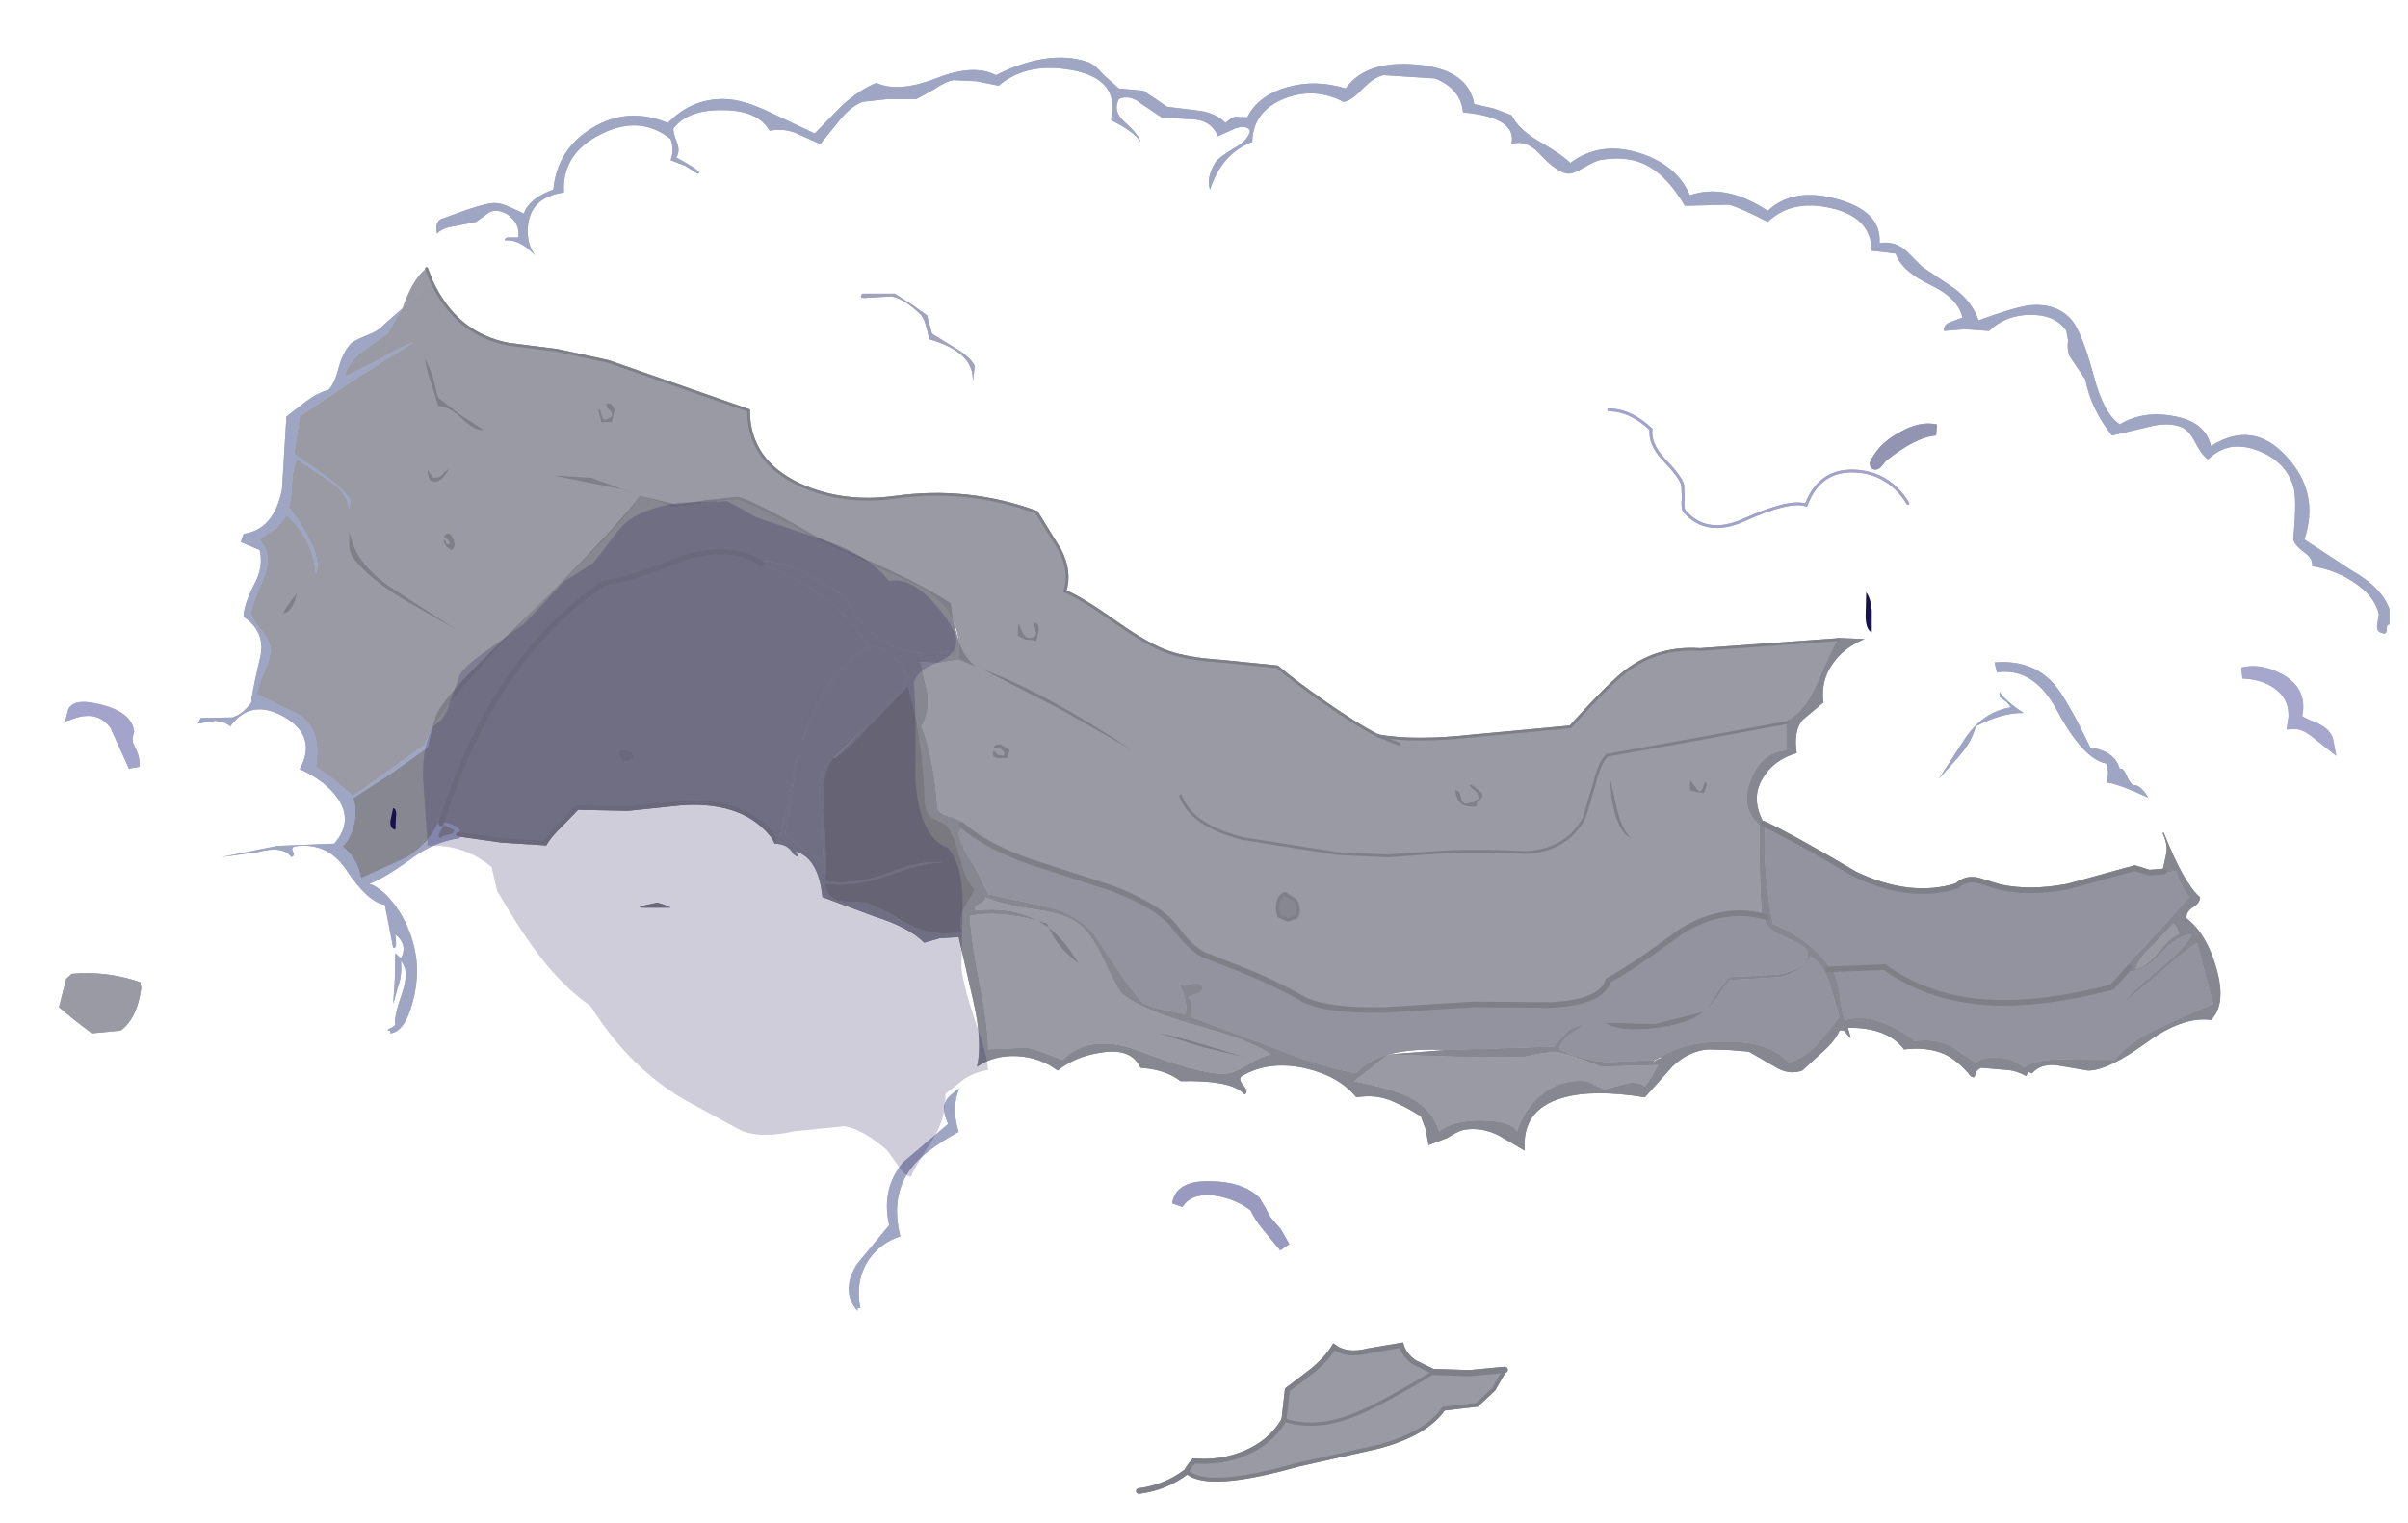 <?xml version="1.0" encoding="utf-8"?>
<!-- Generator: Adobe Illustrator 24.0.1, SVG Export Plug-In . SVG Version: 6.00 Build 0)  -->
<svg version="1.1" id="Camada_1" xmlns="http://www.w3.org/2000/svg" xmlns:xlink="http://www.w3.org/1999/xlink" x="0px" y="0px"
	 viewBox="0 0 216.522 136.968" style="enable-background:new 0 0 216.522 136.968;" xml:space="preserve">
<style type="text/css">
	.st0{fill-rule:evenodd;clip-rule:evenodd;fill:#9FA6C4;}
	.st1{fill-rule:evenodd;clip-rule:evenodd;fill:#7F7F87;}
	.st2{fill-rule:evenodd;clip-rule:evenodd;fill:#878791;}
	.st3{fill-rule:evenodd;clip-rule:evenodd;fill:#9393A0;}
	.st4{fill-rule:evenodd;clip-rule:evenodd;fill:#9A9AA5;}
	.st5{fill-rule:evenodd;clip-rule:evenodd;fill:#9696B5;}
	.st6{fill-rule:evenodd;clip-rule:evenodd;fill:#A2A2BC;}
	.st7{fill-rule:evenodd;clip-rule:evenodd;fill:#79797F;}
	.st8{fill:none;stroke:#7F7F87;stroke-width:0.3;stroke-linecap:round;}
	.st9{fill:none;stroke:#A3A3C9;stroke-width:0.25;stroke-linecap:round;}
	.st10{fill:none;stroke:#7F7F87;stroke-width:0.5;stroke-linecap:round;}
	.st11{fill:none;stroke:#7F7F87;stroke-width:0.25;stroke-linecap:round;}
	.st12{fill:none;stroke:#7F7F87;stroke-width:0.45;stroke-linecap:round;}
	.st13{fill:none;stroke:#7F7F87;stroke-width:0.55;stroke-linecap:round;}
	.st14{fill:none;stroke:#7F7F87;stroke-width:0.35;stroke-linecap:round;}
	.st15{fill:none;stroke:#7F7F87;stroke-width:0.4;stroke-linecap:round;}
	.st16{fill:none;stroke:#9A9AC1;}
	.st17{fill:none;stroke:#A3A3CC;}
	.st18{fill:none;stroke:#A7A7CE;}
	.st19{fill:none;stroke:#9393B2;}
	.st20{opacity:0.21;fill-rule:evenodd;clip-rule:evenodd;fill:#18124A;}
	.st21{fill-rule:evenodd;clip-rule:evenodd;fill:#18124A;}
</style>
<g transform="matrix(1.0, 0.0, 0.0, 1.0, 0.0, 0.0)">
	<g transform="matrix(1.0, 0.0, 0.0, 1.0, 0.0, 0.0)">
		<g id="shape0" transform="matrix(1.0, 0.0, 0.0, 1.0, 0.0, 0.0)">
			<path class="st0" d="M207.904,50.903c0.067-0.433-0.15-0.833-0.65-1.2c-0.6-0.433-0.95-0.833-1.05-1.2c0.233-2.5,0.233-4.1,0-4.8
				c-0.467-1.5-1.533-2.567-3.2-3.2c-1.767-0.667-3.25-0.4-4.45,0.8c-0.367-0.233-0.75-0.733-1.15-1.5
				c-0.367-0.733-0.783-1.2-1.25-1.4c-0.8-0.333-1.817-0.333-3.05,0l-3.2,0.75c-1.267-1.6-2.067-3.283-2.4-5.05l-0.65-0.95l-0.8-1.2
				c-0.133-0.4-0.167-0.85-0.1-1.35l-0.15-0.85c-0.633-0.967-1.7-1.45-3.2-1.45s-2.75,0.483-3.75,1.45l-2.25-0.15l-1.8,0.15
				c-0.033-0.4,0.167-0.667,0.6-0.8l1.05-0.4c-0.233-1.133-1.167-2.1-2.8-2.9c-1.767-0.833-2.833-1.783-3.2-2.85l-1.15-0.15l-1-0.1
				c-0.033-2.033-1.267-3.317-3.7-3.85c-2.333-0.533-4.217-0.117-5.65,1.25c-1.467-0.767-2.617-1.283-3.45-1.55l-4,0.1
				c-1-1.667-2.033-2.817-3.1-3.45c-1.233-0.767-2.767-0.983-4.6-0.65c-0.267,0.067-0.75,0.3-1.45,0.7
				c-0.6,0.367-1.067,0.533-1.4,0.5c-0.633-0.067-1.45-0.633-2.45-1.7c-0.833-0.933-1.7-1.25-2.6-0.95
				c0.367-1.6-1.083-2.55-4.35-2.85c-0.133-1.4-0.967-2.417-2.5-3.05l-4.65-0.3c-0.6,0.133-1.25,0.567-1.95,1.3
				c-0.667,0.7-1.217,1.067-1.65,1.1c-1.733-0.9-3.5-1-5.3-0.3c-1.9,0.767-2.867,2.067-2.9,3.9c-1.833,0.7-3.1,2.133-3.8,4.3
				c-0.233-0.7-0.083-1.5,0.45-2.4c0.2-0.333,0.783-0.783,1.75-1.35c0.833-0.467,1.3-0.983,1.4-1.55c-0.2-0.367-0.65-0.433-1.35-0.2
				l-1.55,0.7c-0.333-0.867-0.983-1.367-1.95-1.5l-3.1-0.2l-1.8-1.2c-0.7-0.6-1.383-0.75-2.05-0.45c-0.367,0.733-0.217,1.4,0.45,2
				c0.9,0.8,1.4,1.417,1.5,1.85c-0.4-0.633-1.283-1.283-2.65-1.95c0.567-2.467-0.6-3.967-3.5-4.5c-2.733-0.5-4.933-0.033-6.6,1.4
				l-2-0.4l-2.05-0.1c-0.467,0.067-1.067,0.35-1.8,0.85l-1.55,0.85h-2.55l-2.3,0.25c-0.733,0.3-1.417,0.85-2.05,1.65l-1.75,2.15
				l-2-0.9c-0.767-0.367-1.617-0.467-2.55-0.3c-0.7-1.233-2.117-1.85-4.25-1.85c-2.067-0.033-3.533,0.517-4.4,1.65
				c-0.033,0.233,0.083,0.683,0.35,1.35c0.167,0.5,0.133,0.917-0.1,1.25c1.767,0.967,2.4,1.45,1.9,1.45l-1.1-0.7l-1.3-0.5
				c0.233-0.633,0.233-1.267,0-1.9c-1.833-1.467-3.917-1.617-6.25-0.45c-2.367,1.167-3.483,2.917-3.35,5.25
				c-2.1,0.3-3.183,1.4-3.25,3.3c-0.033,0.933,0.183,1.717,0.65,2.35c-0.9-0.967-1.8-1.417-2.7-1.35c0-0.2,0.15-0.283,0.45-0.25
				h0.75c0.1-0.633-0.067-1.183-0.5-1.65c-0.367-0.433-0.833-0.683-1.4-0.75c-0.367-0.033-0.7,0.083-1,0.35l-0.9,0.65l-2.05,0.4
				c-0.667,0.1-1.15,0.317-1.45,0.65c-0.167-0.633-0.05-1.067,0.35-1.3l2.35-0.85c1.2-0.4,2.017-0.6,2.45-0.6
				c0.4,0,0.85,0.117,1.35,0.35l1.3,0.6c0.333-0.933,1.217-1.65,2.65-2.15c0.233-2.433,1.4-4.283,3.5-5.55
				c2.133-1.3,4.4-1.45,6.8-0.45c1.433-1.467,3.117-2.183,5.05-2.15c1.133,0,2.583,0.433,4.35,1.3l3.8,1.8l2.5-2.55
				c1.033-0.933,2.05-1.6,3.05-2c1.3,0.6,3.083,0.467,5.35-0.4c2.233-0.9,4.033-1,5.4-0.3c3.133-1.567,5.867-1.967,8.2-1.2
				c0.433,0.133,0.917,0.517,1.45,1.15l1.4,1.25l1.05,0.1l1.15,0.1l1.2,0.8l0.95,0.65l2.85,0.35c1,0.133,1.8,0.5,2.4,1.1
				c0.3-0.3,0.583-0.483,0.85-0.55l1.1,0.05c0.633-1.3,1.817-2.2,3.55-2.7c1.7-0.5,3.467-0.467,5.3,0.1
				c1.2-1.7,3.317-2.417,6.35-2.15c3.1,0.267,4.833,1.45,5.2,3.55l1.75,0.4l1.6,0.6c0.433,0.833,1.2,1.583,2.3,2.25
				c1.467,0.833,2.467,1.517,3,2.05c1.767-1.333,3.833-1.633,6.2-0.9c2.233,0.7,3.75,1.967,4.55,3.8c2.133-0.733,4.467-0.267,7,1.4
				c1.533-1.433,3.617-1.783,6.25-1.05c2.667,0.733,3.933,2.05,3.8,3.95c0.9-0.133,1.683,0.083,2.35,0.65l1.5,1.5l2.9,1.95
				c1.067,0.8,1.783,1.75,2.15,2.85c2.1-0.767,3.617-1.217,4.55-1.35c1.667-0.167,2.95,0.283,3.85,1.35
				c0.6,0.733,1.25,2.383,1.95,4.95c0.6,2.3,1.383,3.767,2.35,4.4c1.4-0.833,3-1.083,4.8-0.75c1.933,0.333,3.067,1.233,3.4,2.7
				c2.533-1.6,4.817-1.267,6.85,1c1.967,2.167,2.483,4.633,1.55,7.4l4.2,2.75c1.833,1.033,2.983,2.2,3.45,3.5v1.4
				c-0.167-0.033-0.25,0.117-0.25,0.45c0,0.333-0.15,0.433-0.45,0.3c-0.333-0.1-0.467-0.35-0.4-0.75l0.15-0.95
				c-0.267-1.1-1.017-2.05-2.25-2.85C210.588,51.619,209.338,51.136,207.904,50.903"/>
			<path class="st1" d="M206.454,64.553c0.167,0.233,0.717,0.533,1.65,0.9c0.733,0.3,1.15,0.733,1.25,1.3l-1.2-0.95
				c-0.667-0.533-1.317-0.783-1.95-0.75c0.233-1.333-0.1-2.417-1-3.25c-0.867-0.8-2.05-1.233-3.55-1.3
				c1.033-0.267,2.133-0.083,3.3,0.55C206.388,61.819,206.888,62.986,206.454,64.553"/>
			<path class="st2" d="M194.554,74.853c1.2,3.033,2.283,4.967,3.25,5.8c0.033,0.333-0.167,0.633-0.6,0.9
				c-0.433,0.267-0.633,0.6-0.6,1c1.233,0.967,2.133,2.483,2.7,4.55c0.6,2.133,0.433,3.667-0.5,4.6c-1.667-0.233-3.583,0.433-5.75,2
				c-2.333,1.7-4.1,2.55-5.3,2.55l-2.65-0.45c-1.033-0.167-1.833,0.067-2.4,0.7l-0.35-0.15l-0.15,0.4
				c-0.6-0.333-1.167-0.517-1.7-0.55l-2.35-0.2c-0.3,0.1-0.483,0.317-0.55,0.65c-0.033,0.233-0.167,0.267-0.4,0.1
				c-0.733-0.9-1.5-1.55-2.3-1.95c-1.033-0.467-2.267-0.617-3.7-0.45c-1-1.333-2.683-1.983-5.05-1.95l0.15,0.5l0.1,0.45l-0.4-0.45
				c-0.1-0.233-0.3-0.317-0.6-0.25c-0.267,0.633-0.783,1.283-1.55,1.95l-1.8,1.65c-0.833,0.3-1.683,0.167-2.55-0.4l-2.25-1.3
				l-1.8-0.15l-1.8-0.05c-1.167,0.067-2.25,0.567-3.25,1.5l-2.5,2.8c-3.1-0.5-5.567-0.483-7.4,0.05c-2.467,0.7-3.6,2.283-3.4,4.75
				l-2.4-1.4c-0.967-0.467-1.933-0.633-2.9-0.5c-0.4,0.033-0.95,0.283-1.65,0.75l-1.7,0.65l-0.25-1.4l-0.45-1.2
				c-1.033-0.633-1.85-1.067-2.45-1.3c-1-0.467-2.117-0.6-3.35-0.4c-1.033-1.267-2.55-2.133-4.55-2.6c-2.2-0.5-4.117-0.267-5.75,0.7
				c-0.233,0.167-0.183,0.45,0.15,0.85c0.333,0.367,0.367,0.633,0.1,0.8c-0.7-0.867-2.617-1.267-5.75-1.2c-0.9-0.7-2.1-1.1-3.6-1.2
				c-0.567-1.233-1.783-1.683-3.65-1.35c-1.5,0.233-2.767,0.767-3.8,1.6c-1.067-0.8-2.283-1.233-3.65-1.3
				c-1.367-0.067-2.567,0.25-3.6,0.95c0.333-1.433,0.233-3.35-0.3-5.75l-1.35-5.9l-1.7,0.1l-1.4,0.4
				c-0.933-0.933-2.417-1.717-4.45-2.35l-4.7-1.75c-0.233-2.333-1.033-3.7-2.4-4.1l0.1,0.2c0.233,0.333,0.133,0.35-0.3,0.05
				c-0.333-0.633-0.9-0.95-1.7-0.95l-0.25-0.5h0.25v-0.2h0.5l0.85-3.75c0.267-1.733,0.533-2.967,0.8-3.7l-1.2,7.2
				c0.5,0.6,1.617,1.483,3.35,2.65c0.1-0.667,0.017-2.5-0.25-5.5c-0.167-1.933,0.25-3.233,1.25-3.9
				c-0.767,0.833-1.067,2.417-0.9,4.75c0.233,3.267,0.283,5.367,0.15,6.3c1.667,0.3,3.567,0.05,5.7-0.75c2.1-0.8,3.733-1.1,4.9-0.9
				c-1.167,0-2.85,0.4-5.05,1.2c-1.933,0.7-3.783,0.933-5.55,0.7c0.1,0.9,0.567,1.417,1.4,1.55l2.2,0.15
				c0.833,0.233,2.1,0.867,3.8,1.9c1.667,0.833,3.283,1.067,4.85,0.7c-0.2-0.833-0.1-1.567,0.3-2.2l0.9-1.6
				c-0.5-0.4-0.917-1.25-1.25-2.55c-0.4-1.5-0.783-2.5-1.15-3c-0.167-0.233-0.5-0.45-1-0.65c-0.467-0.167-0.767-0.433-0.9-0.8
				c-0.167-0.4-0.25-1.2-0.25-2.4l-0.25-2.85l-0.45-2.9l-0.75-3.1l-3.4,3.5c-1.8,1.933-2.883,2.917-3.25,2.95l3.45-3.4
				c2-1.967,3.067-3.233,3.2-3.8c-0.567-1.467-1.6-2.417-3.1-2.85c-1.467,0.733-2.767,1.95-3.9,3.65c-0.567,0.867-1.433,2.533-2.6,5
				c1.4-4.3,3.4-7.183,6-8.65c-1.867-3.267-5.15-5.75-9.85-7.45h0.25v-0.25c1.4,0.1,2.767,0.5,4.1,1.2l3.35,1.95
				c2.133,4.1,5.333,5.767,9.6,5c0.3,0.133,0.533,0.3,0.7,0.5v0.25l-1.8,0.3l-1.65-0.1l0.65,2.85c0.133,1.1-0.05,2.083-0.55,2.95
				c0.733,1.833,1.217,4.317,1.45,7.45c0.133,0.3,0.533,0.533,1.2,0.7c0.667,0.2,1.067,0.433,1.2,0.7h-0.25v0.25l-0.25,0.5
				c0.133,0.833,0.567,1.767,1.3,2.8l1.35,2.7l5.85,1.25c1.833,0.6,3.167,1.55,4,2.85c1.8,2.8,3.167,4.717,4.1,5.75l1.8,0.55l2,0.4
				c0.1-0.633,0.05-1.217-0.15-1.75l-0.5-1.3c0.167,0.433,0.467,0.567,0.9,0.4c0.533-0.2,0.933-0.2,1.2,0
				c0.133,0.433-0.017,0.7-0.45,0.8c-0.467,0.1-0.717,0.233-0.75,0.4c0.2,0.033,0.3,0.267,0.3,0.7l-0.05,1l7.25,2.7
				c2.933,1.2,5.467,1.983,7.6,2.35c0.633-0.767,1.6-1.333,2.9-1.7l5.2-0.4l9.7-0.3l1.05-1.25c0.433-0.433,0.967-0.667,1.6-0.7
				l-1.3,0.9c-0.5,0.367-0.8,0.8-0.9,1.3c1.167,0.6,2.583,0.983,4.25,1.15l4.35-0.2l-0.2,0.25l0.4-0.3l0.55-0.2l-0.35,0.05
				c1.567-1,3.583-1.483,6.05-1.45c2.6,0,4.467,0.633,5.6,1.9c0.933-0.3,1.8-0.867,2.6-1.7l1.95-2.4l-0.95-3.3
				c-0.4-1.033-0.95-1.767-1.65-2.2c-0.5,0.933-1.433,1.567-2.8,1.9l-4.45,0.25c-0.233,0.233-0.583,0.717-1.05,1.45l-1.1,1.4
				c0.733-1.4,1.45-2.433,2.15-3.1l4.45-0.25c1.8-0.4,2.65-1.033,2.55-1.9c-0.033-0.433-0.633-0.883-1.8-1.35
				c-1.2-0.467-1.883-0.983-2.05-1.55l0.1-0.35l-0.35-0.1c-0.167-1.4-0.25-4.133-0.25-8.2c-1.167-1-1.433-2.333-0.8-4
				c0.633-1.667,1.7-2.567,3.2-2.7v-2.4l0.15-0.1l-0.15-0.15c1.067-0.467,1.967-1.533,2.7-3.2c1-2.3,1.633-3.633,1.9-4l0.1-0.1
				l-0.1-0.15l2.45,0.1c-1.267,0.533-2.217,1.267-2.85,2.2c-0.733,1-1.017,2.167-0.85,3.5l-1.9,1.6c-0.533,0.667-0.7,1.65-0.5,2.95
				c-1.333,0.4-2.317,1.1-2.95,2.1c-0.8,1.2-0.85,2.5-0.15,3.9l0.1,0.35l0.15,0.35c-0.133,2.7,0.1,5.583,0.7,8.65
				c2.2,0.933,3.883,2.217,5.05,3.85l-0.05,0.25h0.3c0.333,0.367,0.567,1.1,0.7,2.2c0.133,1.2,0.3,1.983,0.5,2.35
				c1.867-0.5,3.95,0.133,6.25,1.9c1.2-0.167,2.283-0.017,3.25,0.45l2.25,1.5c0.567-0.433,1.333-0.583,2.3-0.45
				c0.9,0.133,1.567,0.433,2,0.9c0.867-0.567,2.167-0.817,3.9-0.75l4.3,0.05c0.8-1.067,2.15-2.033,4.05-2.9
				c1.033-0.5,2.633-1.217,4.8-2.15l-1.45-5.5c-0.867,0.567-1.983,1.467-3.35,2.7l-3.35,2.8c0.533-0.7,1.6-1.717,3.2-3.05
				c1.5-1.167,2.517-2.233,3.05-3.2c-0.933,0.067-1.867,0.633-2.8,1.7c-0.933,1.033-1.85,1.583-2.75,1.65l-0.2-0.7l2.8-2.95
				l2.7-3.05c-0.467-0.567-0.867-1.367-1.2-2.4l-0.55,0.15l-0.65,0.1l0.1-0.15l-0.1-0.1l0.35-1.6c0.067-0.533-0.05-1.117-0.35-1.75
				L194.554,74.853 M195.404,83.053l-1.95,2.05c-0.9,0.833-1.367,1.517-1.4,2.05c0.633-0.167,1.3-0.667,2-1.5
				c0.7-0.9,1.317-1.45,1.85-1.65C195.838,83.503,195.671,83.186,195.404,83.053 M97.004,83.053c-0.767-0.6-2.083-1.033-3.95-1.3
				c-2.1-0.3-3.583-0.667-4.45-1.1c0.033,0.233-0.133,0.433-0.5,0.6c-0.333,0.133-0.483,0.333-0.45,0.6
				c2.3-0.233,4.2,0.083,5.7,0.95c-2.433-0.667-4.483-0.817-6.15-0.45c0.067,1.367,0.35,3.35,0.85,5.95
				c0.5,2.467,0.767,4.483,0.8,6.05l3.5-0.15c0.633,0.133,1.7,0.5,3.2,1.1c1.633-1.667,3.983-1.917,7.05-0.75
				c3.9,1.5,6.517,2.15,7.85,1.95c0.4-0.067,1-0.333,1.8-0.8c0.8-0.5,1.483-0.8,2.05-0.9c-1.167-0.833-3.45-1.717-6.85-2.65
				c-3.2-0.9-5.4-1.85-6.6-2.85c-0.333-0.433-0.917-1.533-1.75-3.3C98.438,84.603,97.738,83.619,97.004,83.053 M126.504,98.553
				c1.533,0.733,2.5,1.8,2.9,3.2c0.8-0.7,2.1-1.033,3.9-1c1.767,0.033,2.8,0.367,3.1,1c0.467-1.433,1.233-2.567,2.3-3.4
				c1.133-0.9,2.433-1.283,3.9-1.15c0.2,0.033,0.483,0.167,0.85,0.4l0.85,0.35l1.8-0.5c0.767-0.2,1.367-0.117,1.8,0.25l0.65-0.95
				l0.55-1l-5.15,0.15c-1.933-0.8-3.333-1.25-4.2-1.35l-1.45,0.2l-1.45,0.3l-5.75-0.05l-6.25-0.2c-0.367,0.233-0.883,0.633-1.55,1.2
				l-1.55,1.2C123.988,97.669,125.571,98.119,126.504,98.553"/>
			<path class="st3" d="M179.404,90.153c2.967,0.1,6.467-0.367,10.5-1.4l1.55-1.75l0.1,0.35c0.9-0.067,1.817-0.617,2.75-1.65
				c0.933-1.067,1.867-1.633,2.8-1.7c-0.533,0.967-1.55,2.033-3.05,3.2c-1.6,1.333-2.667,2.35-3.2,3.05l3.35-2.8
				c1.367-1.233,2.483-2.133,3.35-2.7l1.45,5.5c-2.167,0.933-3.767,1.65-4.8,2.15c-1.9,0.867-3.25,1.833-4.05,2.9l-4.3-0.05
				c-1.733-0.067-3.033,0.183-3.9,0.75c-0.433-0.467-1.1-0.767-2-0.9c-0.967-0.133-1.733,0.017-2.3,0.45l-2.25-1.5
				c-0.967-0.467-2.05-0.617-3.25-0.45c-2.3-1.767-4.383-2.4-6.25-1.9c-0.2-0.367-0.367-1.15-0.5-2.35
				c-0.133-1.1-0.367-1.833-0.7-2.2h-0.3l5.05-0.2C172.221,88.953,175.538,90.019,179.404,90.153"/>
			<path class="st3" d="M195.654,78.253c0.333,1.033,0.733,1.833,1.2,2.4l-2.7,3.05l-2.8,2.95l0.1,0.35l-1.55,1.75
				c-4.033,1.033-7.533,1.5-10.5,1.4c-3.867-0.133-7.183-1.2-9.95-3.2l-5.05,0.2l0.05-0.25c-1.167-1.633-2.85-2.917-5.05-3.85
				c-0.6-3.067-0.833-5.95-0.7-8.65l-0.15-0.35c1.833,0.867,4.583,2.383,8.25,4.55c3.3,1.567,6.35,1.917,9.15,1.05
				c0.533-0.5,1.167-0.667,1.9-0.5l1.95,0.6c1.8,0.4,3.85,0.383,6.15-0.05l6-1.65l1.3,0.4l1.3-0.1l-0.1,0.15l0.65-0.1
				L195.654,78.253"/>
			<path class="st4" d="M195.404,83.053c0.267,0.133,0.433,0.45,0.5,0.95c-0.533,0.2-1.15,0.75-1.85,1.65
				c-0.7,0.833-1.367,1.333-2,1.5c0.033-0.533,0.5-1.217,1.4-2.05L195.404,83.053"/>
			<path class="st0" d="M193.154,71.703c-1.9-0.867-3.15-1.317-3.75-1.35c0.2-0.567,0.2-1.133,0-1.7
				c-1.4-0.267-2.883-1.867-4.45-4.8c-1.4-2.6-3.2-3.733-5.4-3.4l-0.2-0.9c2.467-0.2,4.367,0.6,5.7,2.4
				c0.767,1.067,1.733,2.817,2.9,5.25c1.5,0.233,2.383,0.883,2.65,1.95c0.2-0.133,0.417,0.083,0.65,0.65
				c0.267,0.6,0.533,0.867,0.8,0.8C192.421,70.703,192.788,71.069,193.154,71.703"/>
			<path class="st0" d="M181.954,64.103c-1.267-0.033-2.7,0.367-4.3,1.2c-0.233,0.933-0.75,1.85-1.55,2.75l-1.75,1.95l2.4-3.7
				c1.1-1.567,2.45-2.467,4.05-2.7c-0.133-0.3-0.467-0.617-1-0.95v-0.45C180.138,62.736,180.854,63.369,181.954,64.103"/>
			<path class="st5" d="M169.004,41.053c0.467-0.7,1.183-1.3,2.15-1.8c1.067-0.6,2.033-0.8,2.9-0.6c-1.333,0.1-2.933,0.9-4.8,2.4
				l-0.5,0.6C168.521,41.853,168.604,41.653,169.004,41.053"/>
			<path class="st4" d="M95.754,53.153c1.033,0.433,2.583,1.383,4.65,2.85c1.933,1.367,3.5,2.25,4.7,2.65
				c1.167,0.4,2.767,0.667,4.8,0.8l4.95,0.5c0.933,0.8,2.25,1.8,3.95,3c2.033,1.433,3.733,2.5,5.1,3.2c2.2,0.4,5.083,0.4,8.65,0
				l8.65-0.8c2.5-2.767,4.25-4.5,5.25-5.2c1.867-1.333,4-1.917,6.4-1.75l12.45-0.9l-0.1,0.1c-0.267,0.367-0.9,1.7-1.9,4
				c-0.733,1.667-1.633,2.733-2.7,3.2l0.15,0.15l-0.15,0.1v2.4c-1.5,0.133-2.567,1.033-3.2,2.7c-0.633,1.667-0.367,3,0.8,4
				c0,4.067,0.083,6.8,0.25,8.2c-2.367-0.6-4.783-0.15-7.25,1.35c-2.867,2.133-5.067,3.617-6.6,4.45c-0.367,1.3-2.067,2.033-5.1,2.2
				l-6.95-0.05l-8.1,0.5c-3.6,0.067-6.067-0.283-7.4-1.05c-1.7-0.967-3.4-1.783-5.1-2.45l-3.8-1.5c-0.8-0.433-1.65-1.267-2.55-2.5
				c-0.967-1.233-2.85-2.383-5.65-3.45l-7.4-2.4c-2.633-0.933-4.667-2.033-6.1-3.3h0.25c-0.133-0.267-0.533-0.5-1.2-0.7
				c-0.667-0.167-1.067-0.4-1.2-0.7c-0.233-3.133-0.717-5.617-1.45-7.45c0.5-0.867,0.683-1.85,0.55-2.95l-0.65-2.85l1.65,0.1
				l1.8-0.3l0.3,0.1l1.3,0.55c-0.7-0.5-1.233-1.267-1.6-2.3c-0.033-0.567-0.2-1.167-0.5-1.8l-0.2-1.6c-1.433-0.967-3.35-2-5.75-3.1
				l-6.1-2.8l-3.6-2c-1.867-1-3.117-1.567-3.75-1.7l-2.8,0.3l-2.7,0.4l-3.3-0.8c-0.633,1.067-3.283,3.967-7.95,8.7l-6.6,6.5
				c-2.167,2.2-3.417,3.733-3.75,4.6l-0.35,1.15c-0.367,0.633-0.583,1.117-0.65,1.45l-6.45,4.6l-1.65-1.4l-1.7-1.25
				c0.367-2.067-0.083-3.583-1.35-4.55l-3.95-1.95c0.067-0.467,0.3-1.167,0.7-2.1c0.367-0.8,0.533-1.45,0.5-1.95
				c-0.033-0.533-0.3-1.1-0.8-1.7c-0.533-0.633-0.833-1.117-0.9-1.45c-0.067-0.333,0.283-1.35,1.05-3.05
				c0.6-1.4,0.533-2.567-0.2-3.5l-0.1-0.15c0.267-0.233,0.767-0.567,1.5-1l0.9-1.15c1.533,1.267,2.417,3.017,2.65,5.25
				c0.3-0.7,0.117-1.717-0.55-3.05c-0.5-1.033-1.133-2.017-1.9-2.95c0.167-0.367,0.267-1.1,0.3-2.2
				c0.067-1.033,0.217-1.733,0.45-2.1l2.5,1.65c1.167,0.7,1.85,1.433,2.05,2.2l0.15,0.6l0.1-0.85c-0.533-0.733-1.317-1.467-2.35-2.2
				l-2.7-1.9l0.5-3.35c3.433-2.367,6.867-4.6,10.3-6.7c-0.767,0.233-1.867,0.783-3.3,1.65l-2.95,1.45c0.2-0.9,0.75-1.667,1.65-2.3
				l2.2-1.55l1.35-2.3l2.6-2.4c1.467,3.167,3.783,5.05,6.95,5.65l4.35,0.55l4.6,1l12.6,4.4c0,3.033,1.55,5.267,4.65,6.7
				c2.567,1.167,5.417,1.533,8.55,1.1c4.367-0.6,8.6-0.15,12.7,1.35l2.1,3.4C95.971,50.753,96.121,51.986,95.754,53.153
				 M92.954,55.953l0.2,0.95c0,0.333-0.233,0.483-0.7,0.45c-0.3-0.067-0.567-0.467-0.8-1.2c-0.067-0.233-0.117,0.1-0.15,1l0.7,0.35
				l1,0.1l0.2-0.95C93.438,56.219,93.288,55.986,92.954,55.953 M95.404,63.803l6.4,3.65c-5.333-3.533-9.833-5.967-13.5-7.3
				L95.404,63.803 M90.304,67.953l-0.6-0.1l-0.35-0.4c-0.133,0.4-0.05,0.633,0.25,0.7h0.95l0.25-0.7l-0.7-0.45
				c-0.367-0.167-0.617-0.1-0.75,0.2l0.65,0.15C90.238,67.486,90.338,67.686,90.304,67.953 M116.054,80.703l-0.5-0.35
				c-0.333,0.1-0.55,0.383-0.65,0.85c-0.067,0.4-0.033,0.783,0.1,1.15l0.8,0.35l0.75-0.25c0.233-0.333,0.233-0.8,0-1.4
				C116.488,80.953,116.321,80.836,116.054,80.703 M153.454,70.653c0-0.433-0.083-0.467-0.25-0.1c-0.167,0.7-0.417,0.767-0.75,0.2
				l-0.5-0.65v0.95l0.6,0.15l0.65,0.1L153.454,70.653 M133.054,71.903c0.2-0.133,0.267-0.333,0.2-0.6l-0.7-0.6
				c-0.467-0.233-0.55-0.2-0.25,0.1l0.45,0.4l0.25,0.55l-0.45,0.35l-0.75,0.15c-0.233,0-0.383-0.2-0.45-0.6s-0.233-0.6-0.5-0.6
				c0.1,1.133,0.75,1.617,1.95,1.45C132.738,72.269,132.821,72.069,133.054,71.903 M146.704,75.353
				c-0.533-0.367-0.967-1.233-1.3-2.6l-0.6-2.65c0,1.167,0.167,2.283,0.5,3.35C145.704,74.586,146.171,75.219,146.704,75.353
				 M55.004,37.453l-0.45,0.25c-0.233,0.1-0.4-0.083-0.5-0.55c-0.067-0.367-0.15-0.433-0.25-0.2l0.15,0.5l0.1,0.5h0.95l0.25-1.05
				c-0.1-0.467-0.333-0.683-0.7-0.65c-0.067,0.267,0.017,0.467,0.25,0.6C55.004,37.019,55.071,37.219,55.004,37.453 M55.754,43.953
				l1.25,0.4l-3.85-1.4l-3.4-0.2L55.754,43.953 M39.404,36.503c0.633,0,1.367,0.4,2.2,1.2c0.8,0.733,1.433,1.05,1.9,0.95l-2.1-1.35
				l-2-1.55l-0.55-2.1l-0.65-1.5c0.067,0.633,0.25,1.383,0.55,2.25L39.404,36.503 M31.954,50.403c1,1.2,2.45,2.367,4.35,3.5
				l4.8,2.75l-5.75-3.7c-2.367-1.533-3.683-3.317-3.95-5.35v1.5C31.438,49.603,31.621,50.036,31.954,50.403 M38.954,42.953l-0.5-0.7
				c0,0.467,0.083,0.783,0.25,0.95c0.433,0.2,0.833,0.083,1.2-0.35c0.6-0.733,0.6-0.85,0-0.35
				C39.771,42.803,39.454,42.953,38.954,42.953 M39.904,48.253l0.45,0.35c0.133,0.233,0.067,0.35-0.2,0.35l-0.05-0.3l-0.2-0.15
				c-0.033,0.367,0.2,0.683,0.7,0.95c0.333-0.2,0.367-0.567,0.1-1.1C40.471,47.853,40.204,47.819,39.904,48.253 M26.704,53.303
				c-1.133,1.433-1.467,2.033-1,1.8C26.171,54.869,26.504,54.269,26.704,53.303"/>
			<path class="st3" d="M92.554,77.453l7.4,2.4c2.8,1.067,4.683,2.217,5.65,3.45c0.9,1.233,1.75,2.067,2.55,2.5l3.8,1.5
				c1.7,0.667,3.4,1.483,5.1,2.45c1.333,0.767,3.8,1.117,7.4,1.05l8.1-0.5l6.95,0.05c3.033-0.167,4.733-0.9,5.1-2.2
				c1.533-0.833,3.733-2.317,6.6-4.45c2.6-1.567,5.133-1.983,7.6-1.25l-0.1,0.35c0.167,0.567,0.85,1.083,2.05,1.55
				c1.167,0.467,1.767,0.917,1.8,1.35c0.1,0.867-0.75,1.5-2.55,1.9l-4.45,0.25c-0.7,0.667-1.417,1.7-2.15,3.1l1.1-1.4
				c0.467-0.733,0.817-1.217,1.05-1.45l4.45-0.25c1.367-0.333,2.3-0.967,2.8-1.9c0.7,0.433,1.25,1.167,1.65,2.2l0.95,3.3l-1.95,2.4
				c-0.8,0.833-1.667,1.4-2.6,1.7c-1.133-1.267-3-1.9-5.6-1.9c-2.467-0.033-4.483,0.45-6.05,1.45l-0.4,0.2l-4.35,0.2
				c-1.667-0.167-3.083-0.55-4.25-1.15c0.1-0.5,0.4-0.933,0.9-1.3l1.3-0.9c-0.633,0.033-1.167,0.267-1.6,0.7l-1.05,1.25l-9.7,0.3
				c-4.1-0.2-6.8,0.5-8.1,2.1c-2.133-0.367-4.667-1.15-7.6-2.35l-7.25-2.7l0.05-1c0-0.433-0.1-0.667-0.3-0.7
				c0.033-0.167,0.283-0.3,0.75-0.4c0.433-0.1,0.583-0.367,0.45-0.8c-0.267-0.2-0.667-0.2-1.2,0c-0.433,0.167-0.733,0.033-0.9-0.4
				l0.5,1.3c0.2,0.533,0.25,1.117,0.15,1.75l-2-0.4l-1.8-0.55c-0.933-1.033-2.3-2.95-4.1-5.75c-0.833-1.3-2.167-2.25-4-2.85
				l-5.85-1.25l-1.35-2.7c-0.733-1.033-1.167-1.967-1.3-2.8l0.25-0.5v-0.25C87.888,75.419,89.921,76.519,92.554,77.453
				 M148.854,92.053l-4.55-0.1c0.867,0.567,2.333,0.733,4.4,0.5c2.033-0.233,3.533-0.733,4.5-1.5L148.854,92.053"/>
			<path class="st1" d="M153.204,70.553c0.167-0.367,0.25-0.333,0.25,0.1l-0.25,0.65l-0.65-0.1l-0.6-0.15v-0.95l0.5,0.65
				C152.788,71.319,153.038,71.253,153.204,70.553"/>
			<path class="st4" d="M124.854,94.803l6.25,0.2l5.75,0.05l1.45-0.3l1.45-0.2c0.867,0.1,2.267,0.55,4.2,1.35l5.15-0.15l-0.55,1
				l-0.65,0.95c-0.433-0.367-1.033-0.45-1.8-0.25l-1.8,0.5l-0.85-0.35c-0.367-0.233-0.65-0.367-0.85-0.4
				c-1.467-0.133-2.767,0.25-3.9,1.15c-1.067,0.833-1.833,1.967-2.3,3.4c-0.3-0.633-1.333-0.967-3.1-1c-1.8-0.033-3.1,0.3-3.9,1
				c-0.4-1.4-1.367-2.467-2.9-3.2c-0.933-0.433-2.517-0.883-4.75-1.35l1.55-1.2C123.971,95.436,124.488,95.036,124.854,94.803"/>
			<path class="st1" d="M153.204,90.953c-0.967,0.767-2.467,1.267-4.5,1.5c-2.067,0.233-3.533,0.067-4.4-0.5l4.55,0.1
				L153.204,90.953"/>
			<path class="st1" d="M144.804,70.103l0.6,2.65c0.333,1.367,0.767,2.233,1.3,2.6c-0.533-0.133-1-0.767-1.4-1.9
				C144.971,72.386,144.804,71.269,144.804,70.103"/>
			<path class="st1" d="M133.254,71.303c0.067,0.267,0,0.467-0.2,0.6c-0.233,0.167-0.317,0.367-0.25,0.6
				c-1.2,0.167-1.85-0.317-1.95-1.45c0.267,0,0.433,0.2,0.5,0.6s0.217,0.6,0.45,0.6l0.75-0.15l0.45-0.35l-0.25-0.55l-0.45-0.4
				c-0.3-0.3-0.217-0.333,0.25-0.1L133.254,71.303"/>
			<path class="st4" d="M135.304,123.153l-1,1.75l-1.5,1.4l-3,0.35c-1.033,1.5-2.967,2.633-5.8,3.4l-7.35,1.65
				c-5.433,1.533-8.75,1.733-9.95,0.6c0.033-0.167,0.25-0.483,0.65-0.95c1.633,0.133,3.167-0.1,4.6-0.7
				c1.567-0.667,2.733-1.667,3.5-3c2.067,0.7,4.417,0.45,7.05-0.75c1.5-0.667,3.65-1.85,6.45-3.55l3.2,0.1L135.304,123.153"/>
			<path class="st4" d="M128.954,123.353c-2.8,1.7-4.95,2.883-6.45,3.55c-2.633,1.2-4.983,1.45-7.05,0.75l0.3-2.7l2.3-1.75
				c0.833-0.7,1.467-1.4,1.9-2.1c0.767,0.567,1.8,0.683,3.1,0.35l2.95-0.5c0.167,0.6,0.567,1.117,1.2,1.55L128.954,123.353"/>
			<path class="st2" d="M116.554,81.053c0.233,0.6,0.233,1.067,0,1.4l-0.75,0.25l-0.8-0.35c-0.133-0.367-0.167-0.75-0.1-1.15
				c0.1-0.467,0.317-0.75,0.65-0.85l0.5,0.35C116.321,80.836,116.488,80.953,116.554,81.053"/>
			<path class="st1" d="M113.804,109.703l0.95,1.1l0.75,1.3l-1.4-1.7c-0.6-0.7-1.017-1.333-1.25-1.9c-1-0.8-2.183-1.3-3.55-1.5
				c-1.633-0.2-2.767,0.217-3.4,1.25c0.133-1.1,1.133-1.617,3-1.55c1.767,0.033,3.083,0.467,3.95,1.3l0.5,0.85L113.804,109.703"/>
			<path class="st4" d="M100.854,89.303c1.2,1,3.4,1.95,6.6,2.85c3.4,0.933,5.683,1.817,6.85,2.65c-0.567,0.1-1.25,0.4-2.05,0.9
				c-0.8,0.467-1.4,0.733-1.8,0.8c-1.333,0.2-3.95-0.45-7.85-1.95c-3.067-1.167-5.417-0.917-7.05,0.75c-1.5-0.6-2.567-0.967-3.2-1.1
				l-3.5,0.15c-0.033-1.567-0.3-3.583-0.8-6.05c-0.5-2.6-0.783-4.583-0.85-5.95c1.667-0.367,3.717-0.217,6.15,0.45
				c-1.5-0.867-3.4-1.183-5.7-0.95c-0.033-0.267,0.117-0.467,0.45-0.6c0.367-0.167,0.533-0.367,0.5-0.6
				c0.867,0.433,2.35,0.8,4.45,1.1c1.867,0.267,3.183,0.7,3.95,1.3c0.733,0.567,1.433,1.55,2.1,2.95
				C99.938,87.769,100.521,88.869,100.854,89.303 M94.154,83.053l-0.8-0.25l0.95,0.6L94.154,83.053 M97.004,86.653
				c-0.9-1.5-1.8-2.583-2.7-3.25C94.804,84.569,95.704,85.653,97.004,86.653 M111.904,95.053c-4.1-1.3-6.667-2.017-7.7-2.15
				l3.95,1.25L111.904,95.053"/>
			<path class="st1" d="M111.904,95.053l-3.75-0.9l-3.95-1.25C105.238,93.036,107.804,93.753,111.904,95.053"/>
			<path class="st1" d="M88.304,60.153c3.667,1.333,8.167,3.767,13.5,7.3l-6.4-3.65L88.304,60.153"/>
			<path class="st1" d="M94.304,83.403c0.9,0.667,1.8,1.75,2.7,3.25C95.704,85.653,94.804,84.569,94.304,83.403"/>
			<path class="st1" d="M94.154,83.053l0.15,0.35l-0.95-0.6L94.154,83.053"/>
			<path class="st1" d="M92.954,55.953c0.333,0.033,0.483,0.267,0.45,0.7l-0.2,0.95l-1-0.1l-0.7-0.35c0.033-0.9,0.083-1.233,0.15-1
				c0.233,0.733,0.5,1.133,0.8,1.2c0.467,0.033,0.7-0.117,0.7-0.45L92.954,55.953"/>
			<path class="st1" d="M89.354,67.203c0.133-0.3,0.383-0.367,0.75-0.2l0.7,0.45l-0.25,0.7h-0.95c-0.3-0.067-0.383-0.3-0.25-0.7
				l0.35,0.4l0.6,0.1c0.033-0.267-0.067-0.467-0.3-0.6L89.354,67.203"/>
			<path class="st6" d="M87.404,34.803c0.4-2.033-0.883-3.467-3.85-4.3c-0.2-1.067-0.433-1.783-0.7-2.15
				c-0.967-0.967-1.85-1.533-2.65-1.7l-2.1,0.1c-0.667,0.1-0.85-0.017-0.55-0.35h2.9l1.5,0.95l1.4,1l0.45,1.65l2.1,1.3
				c0.867,0.5,1.45,1.033,1.75,1.6L87.404,34.803"/>
			<path class="st1" d="M86.504,59.403l-0.3-0.35v-1.4c0.367,1.033,0.9,1.8,1.6,2.3L86.504,59.403"/>
			<path class="st1" d="M86.204,59.053l0.3,0.35l-0.3-0.1V59.053"/>
			<path class="st7" d="M86.454,83.753c-1.567,0.367-3.183,0.133-4.85-0.7c-1.7-1.033-2.967-1.667-3.8-1.9l-2.2-0.15
				c-0.833-0.133-1.3-0.65-1.4-1.55c1.767,0.233,3.617,0,5.55-0.7c2.2-0.8,3.883-1.2,5.05-1.2c-1.167-0.2-2.8,0.1-4.9,0.9
				c-2.133,0.8-4.033,1.05-5.7,0.75c0.133-0.933,0.083-3.033-0.15-6.3c-0.167-2.333,0.133-3.917,0.9-4.75
				c0.267,0.1,1.367-0.883,3.3-2.95l3.4-3.5l0.75,3.1l0.45,2.9l0.25,2.85c0,1.2,0.083,2,0.25,2.4c0.133,0.367,0.433,0.633,0.9,0.8
				c0.5,0.2,0.833,0.417,1,0.65c0.367,0.5,0.75,1.5,1.15,3c0.333,1.3,0.75,2.15,1.25,2.55l-0.9,1.6
				C86.354,82.186,86.254,82.919,86.454,83.753"/>
			<path class="st2" d="M54.354,52.403c-6.633,4.4-11.533,11.617-14.7,21.65l-0.25-0.1c-0.533,1.233-1.483,2.283-2.85,3.15
				l-4.1,1.85c-0.167-1.133-0.717-2.083-1.65-2.85c0.467-0.433,0.8-1.067,1-1.9c0.233-0.9,0.217-1.717-0.05-2.45l3.4-2.2l3.3-2.35
				l0.4-1.7c1.233-2.133,4.8-6.217,10.7-12.25c5-4.8,7.65-7.7,7.95-8.7l3.05,1.05l2.9-0.4l2.85-0.3l2.4,1.05l3,1.6
				c1,0.6,2.95,1.55,5.85,2.85l5,2.3c1.6,0.867,2.65,1.917,3.15,3.15l0.5,1.8v1.4c-0.167-0.2-0.4-0.367-0.7-0.5
				c-4.267,0.767-7.467-0.9-9.6-5l-3.35-1.95c-1.333-0.7-2.7-1.1-4.1-1.2v0.25c-1.833-1.2-4.167-1.367-7-0.5
				C58.288,51.453,55.921,52.203,54.354,52.403"/>
			<path class="st0" d="M86.254,97.853c-0.5,1.167-0.517,2.467-0.05,3.9c-2.1,1.167-3.533,2.267-4.3,3.3
				c-1.233,1.633-1.55,3.667-0.95,6.1c-1.3,0.433-2.3,1.217-3,2.35c-0.7,1.2-0.9,2.567-0.6,4.1h-0.25v0.25
				c-1.033-1.167-1.05-2.567-0.05-4.2l2.9-3.5c-0.5-2.167-0.083-4.05,1.25-5.65l4.05-3.45c-0.4-0.867-0.467-1.55-0.2-2.05
				C85.188,98.703,85.588,98.319,86.254,97.853"/>
			<path class="st1" d="M85.504,54.253l0.2,1.6c-0.5-1.233-1.55-2.283-3.15-3.15l-5-2.3c-2.9-1.3-4.85-2.25-5.85-2.85
				c0.833,0.433,1.483,0.7,1.95,0.8l6.1,2.8C82.154,52.253,84.071,53.286,85.504,54.253"/>
			<path class="st2" d="M68.204,50.653c4.7,1.7,7.983,4.183,9.85,7.45c-2.6,1.467-4.6,4.35-6,8.65c1.167-2.467,2.033-4.133,2.6-5
				c1.133-1.7,2.433-2.917,3.9-3.65c1.5,0.433,2.533,1.383,3.1,2.85c-0.133,0.567-1.2,1.833-3.2,3.8l-3.5,3.4
				c-1,0.667-1.417,1.967-1.25,3.9c0.267,3,0.35,4.833,0.25,5.5c-1.733-1.167-2.85-2.05-3.35-2.65l1.2-7.2
				c-0.267,0.733-0.533,1.967-0.8,3.7l-0.85,3.75h-0.5v0.2c-1.733-2.367-4.533-3.417-8.4-3.15l-4.8,0.5l-4.55-0.1l-1.5,1.55
				c-0.633,0.6-1.1,1.15-1.4,1.65l-3.9-0.25l-3.9-0.55l0.15-0.35c-0.3-0.367-0.783-0.6-1.45-0.7l-0.25,0.1
				c3.167-10.033,8.067-17.25,14.7-21.65c1.567-0.2,3.933-0.95,7.1-2.25c2.833-0.867,5.167-0.7,7,0.5H68.204 M55.754,67.453
				c-0.133,0.433-0.033,0.733,0.3,0.9c0.333,0.133,0.633,0.067,0.9-0.2C57.021,67.619,56.621,67.386,55.754,67.453"/>
			<path class="st1" d="M60.554,45.603l-3.05-1.05l3.3,0.8l2.7-0.4l2.8-0.3c0.633,0.133,1.883,0.7,3.75,1.7l3.6,2l-3.05-1.55
				l1.1,0.75l-3-1.6l-2.4-1.05l-2.85,0.3L60.554,45.603"/>
			<path class="st1" d="M73.654,48.353c-0.467-0.1-1.117-0.367-1.95-0.8l-1.1-0.75L73.654,48.353"/>
			<path class="st1" d="M60.304,81.603h-2.45c-0.667,0-0.25-0.15,1.25-0.45l0.65,0.2L60.304,81.603"/>
			<path class="st1" d="M57.504,44.553c-0.3,1-2.95,3.9-7.95,8.7C54.221,48.519,56.871,45.619,57.504,44.553"/>
			<path class="st1" d="M55.754,67.453c0.867-0.067,1.267,0.167,1.2,0.7c-0.267,0.267-0.567,0.333-0.9,0.2
				C55.721,68.186,55.621,67.886,55.754,67.453"/>
			<path class="st1" d="M57.004,44.353l-1.25-0.4l-6-1.2l3.4,0.2L57.004,44.353"/>
			<path class="st1" d="M54.804,36.853c-0.233-0.133-0.317-0.333-0.25-0.6c0.367-0.033,0.6,0.183,0.7,0.65l-0.25,1.05h-0.95
				l-0.1-0.5l-0.15-0.5c0.1-0.233,0.183-0.167,0.25,0.2c0.1,0.467,0.267,0.65,0.5,0.55l0.45-0.25
				C55.071,37.219,55.004,37.019,54.804,36.853"/>
			<path class="st1" d="M39.204,64.353c0.333-0.867,1.583-2.4,3.75-4.6l6.6-6.5c-5.9,6.033-9.467,10.117-10.7,12.25L39.204,64.353"
				/>
			<path class="st1" d="M43.504,38.653c-0.467,0.1-1.1-0.217-1.9-0.95c-0.833-0.8-1.567-1.2-2.2-1.2l-0.65-2.1
				c-0.3-0.867-0.483-1.617-0.55-2.25l0.65,1.5l0.55,2.1l2,1.55L43.504,38.653"/>
			<path class="st0" d="M23.654,52.153c-0.767,1.7-1.117,2.717-1.05,3.05c0.067,0.333,0.367,0.817,0.9,1.45
				c0.5,0.6,0.767,1.167,0.8,1.7c0.033,0.5-0.133,1.15-0.5,1.95c-0.4,0.933-0.633,1.633-0.7,2.1l3.95,1.95
				c1.267,0.967,1.717,2.483,1.35,4.55l1.7,1.25l1.65,1.4l6.45-4.6c0.067-0.333,0.283-0.817,0.65-1.45l-0.4,1.7l-3.3,2.35l-3.4,2.2
				c0.267,0.733,0.283,1.55,0.05,2.45c-0.2,0.833-0.533,1.467-1,1.9c0.933,0.767,1.483,1.717,1.65,2.85l4.1-1.85
				c1.367-0.867,2.317-1.917,2.85-3.15l0.25,0.1l0.25-0.1c0.667,0.1,1.15,0.333,1.45,0.7l-0.15,0.35l0.15,0.35
				c-1.5,0.2-2.933,0.8-4.3,1.8c-1.7,1.233-2.983,2-3.85,2.3c0.8,0.267,1.6,0.95,2.4,2.05c0.8,1.133,1.35,2.367,1.65,3.7
				c0.367,1.533,0.317,3.167-0.15,4.9c-0.467,1.767-1.133,2.7-2,2.8v-0.25h-0.25c0.033-0.1,0.15-0.183,0.35-0.25l0.35-0.25
				c-0.133-0.367,0.067-1.317,0.6-2.85c0.467-1.367,0.433-2.333-0.1-2.9c0.067,0.833,0,1.533-0.2,2.1l-0.5,1.75l0.15-2.25l0.05-2.3
				l0.25,0.25l0.25,0.2c0.433-0.8,0.267-1.517-0.5-2.15l0.05,0.75c0.033,0.333-0.05,0.483-0.25,0.45l-0.75-3.85
				c-1.033-0.167-2.2-1.233-3.5-3.2c-1.133-1.667-2.683-2.35-4.65-2.05c-0.2,0.1-0.233,0.267-0.1,0.5
				c0.133,0.2,0.083,0.35-0.15,0.45c-0.533-0.7-1.533-0.85-3-0.45l-3.25,0.45l5-1l5.1-0.2c1.167-1.333,1.267-2.7,0.3-4.1
				c-0.767-1.067-1.9-1.933-3.4-2.6c1.067-1.967,0.6-3.533-1.4-4.7c-2-1.133-3.617-0.85-4.85,0.85
				c-0.267-0.267-0.717-0.433-1.35-0.5l-1.55,0.25l0.25-0.5l2.85-0.05c0.633-0.2,1.2-0.65,1.7-1.35c-0.033-0.3,0.233-1.667,0.8-4.1
				c0.333-1.5-0.167-2.7-1.5-3.6c0-0.7,0.317-1.667,0.95-2.9c0.567-1.033,0.733-2.067,0.5-3.1l-1.65-0.7l1.75-0.1
				C24.188,49.586,24.254,50.753,23.654,52.153 M40.304,75.053c0.367-0.067,0.55-0.2,0.55-0.4l-0.95-0.5l-0.35,0.7
				c-0.2,0.267-0.167,0.433,0.1,0.5C39.688,75.219,39.904,75.119,40.304,75.053"/>
			<path class="st1" d="M39.904,48.253c0.3-0.433,0.567-0.4,0.8,0.1c0.267,0.533,0.233,0.9-0.1,1.1c-0.5-0.267-0.733-0.583-0.7-0.95
				l0.2,0.15l0.05,0.3c0.267,0,0.333-0.117,0.2-0.35L39.904,48.253"/>
			<path class="st2" d="M40.854,74.653c0,0.2-0.183,0.333-0.55,0.4c-0.4,0.067-0.617,0.167-0.65,0.3c-0.267-0.067-0.3-0.233-0.1-0.5
				l0.35-0.7L40.854,74.653"/>
			<path class="st1" d="M39.904,42.503c0.6-0.5,0.6-0.383,0,0.35c-0.367,0.433-0.767,0.55-1.2,0.35
				c-0.167-0.167-0.25-0.483-0.25-0.95l0.5,0.7C39.454,42.953,39.771,42.803,39.904,42.503"/>
			<path class="st4" d="M38.354,24.153l0.45,1.15l-2.6,2.4c0.6-1.7,1.267-2.85,2-3.45L38.354,24.153"/>
			<path class="st1" d="M35.354,52.953l5.75,3.7l-4.8-2.75c-1.9-1.133-3.35-2.3-4.35-3.5c-0.333-0.367-0.517-0.8-0.55-1.3v-1.5
				C31.671,49.636,32.988,51.419,35.354,52.953"/>
			<path class="st0" d="M36.204,27.703l-1.35,2.3l-2.2,1.55c-0.9,0.633-1.45,1.4-1.65,2.3l2.95-1.45
				c1.433-0.867,2.533-1.417,3.3-1.65c-3.433,2.1-6.867,4.333-10.3,6.7l-0.5,3.35l2.7,1.9c1.033,0.733,1.817,1.467,2.35,2.2
				l-0.1,0.85l-0.15-0.6c-0.2-0.767-0.883-1.5-2.05-2.2l-2.5-1.65c-0.233,0.367-0.383,1.067-0.45,2.1
				c-0.033,1.1-0.133,1.833-0.3,2.2c0.767,0.933,1.4,1.917,1.9,2.95c0.667,1.333,0.85,2.35,0.55,3.05
				c-0.233-2.233-1.117-3.983-2.65-5.25l-0.9,1.15c-0.733,0.433-1.233,0.767-1.5,1l0.1,0.15l-1.75,0.1h-0.05l0.25-0.75
				c1.833-0.267,2.983-1.6,3.45-4l0.4-6.55l1.75-1.35c0.7-0.533,1.383-0.883,2.05-1.05c0.367-0.4,0.667-1.067,0.9-2
				c0.267-0.933,0.617-1.633,1.05-2.1c0.167-0.2,0.617-0.45,1.35-0.75c0.733-0.267,1.25-0.567,1.55-0.9L36.204,27.703"/>
			<path class="st1" d="M26.704,53.303c-0.2,0.967-0.533,1.567-1,1.8C25.238,55.336,25.571,54.736,26.704,53.303"/>
			<path class="st4" d="M12.604,88.303l0.1,0.5c-0.233,1.833-0.85,3.117-1.85,3.85l-2.6,0.25l-1.5-1.15l-1.45-1.2l0.65-2.55
				l0.5-0.45C8.488,87.353,10.538,87.603,12.604,88.303"/>
			<path class="st1" d="M11.554,65.753c-0.2,0.6-0.167,1.117,0.1,1.55c0.3,0.567,0.433,1.1,0.4,1.6l-1.7-3.75
				c-0.933-1.233-2.2-1.583-3.8-1.05c0.133-0.567,0.967-0.65,2.5-0.25S11.421,64.886,11.554,65.753"/>
			<path class="st8" d="M115.004,82.353l0.8,0.35l0.75-0.25c0.233-0.333,0.233-0.8,0-1.4c-0.067-0.1-0.233-0.217-0.5-0.35l-0.5-0.35
				c-0.333,0.1-0.55,0.383-0.65,0.85C114.838,81.603,114.871,81.986,115.004,82.353z"/>
			<path class="st9" d="M144.654,36.853c1.3,0,2.567,0.583,3.8,1.75c-0.1,0.867,0.267,1.75,1.1,2.65
				c1.033,1.067,1.617,1.85,1.75,2.35l0.05,1.2c-0.067,0.533-0.033,0.917,0.1,1.15c1.333,1.533,3.117,1.8,5.35,0.8
				c2.733-1.233,4.6-1.683,5.6-1.35c0.8-2.133,2.267-3.15,4.4-3.05c2.033,0.1,3.617,1.067,4.75,2.9"/>
			<path class="st10" d="M191.454,87.003l-1.55,1.75c-4.033,1.033-7.533,1.5-10.5,1.4c-3.867-0.133-7.183-1.2-9.95-3.2l-5.05,0.2"/>
			<path class="st10" d="M194.554,78.353l-1.3,0.1l-1.3-0.4l-6,1.65c-2.3,0.433-4.35,0.45-6.15,0.05l-1.95-0.6
				c-0.733-0.167-1.367,0-1.9,0.5c-2.8,0.867-5.85,0.517-9.15-1.05c-3.667-2.167-6.417-3.683-8.25-4.55"/>
			<path class="st11" d="M123.904,66.153c2.2,0.4,5.083,0.4,8.65,0l8.65-0.8c2.5-2.767,4.25-4.5,5.25-5.2
				c1.867-1.333,4-1.917,6.4-1.75l12.45-0.9"/>
			<path class="st11" d="M160.754,64.953l-8.15,1.5l-8.1,1.45c-0.467,0.467-0.85,1.333-1.15,2.6l-0.9,3
				c-1,1.933-2.733,2.983-5.2,3.15c-3.333-0.167-6.083-0.167-8.25,0l-4.2,0.3l-4.45-0.2l-8.55-1.35c-3.1-0.767-4.983-2.05-5.65-3.85
				"/>
			<path class="st10" d="M86.454,74.153c1.433,1.267,3.467,2.367,6.1,3.3l7.4,2.4c2.8,1.067,4.683,2.217,5.65,3.45
				c0.9,1.233,1.75,2.067,2.55,2.5l3.8,1.5c1.7,0.667,3.4,1.483,5.1,2.45c1.333,0.767,3.8,1.117,7.4,1.05l8.1-0.5l6.95,0.05
				c3.033-0.167,4.733-0.9,5.1-2.2c1.533-0.833,3.733-2.317,6.6-4.45c2.6-1.567,5.133-1.983,7.6-1.25"/>
			<path class="st12" d="M115.454,127.653l0.3-2.7l2.3-1.75c0.833-0.7,1.467-1.4,1.9-2.1c0.767,0.567,1.8,0.683,3.1,0.35l2.95-0.5
				c0.167,0.6,0.567,1.117,1.2,1.55l1.75,0.85"/>
			<path class="st8" d="M115.454,127.653c2.067,0.7,4.417,0.45,7.05-0.75c1.5-0.667,3.65-1.85,6.45-3.55"/>
			<path class="st13" d="M135.304,123.153l-3.15,0.3l-3.2-0.1"/>
			<path class="st12" d="M106.704,132.303c0.033-0.167,0.25-0.483,0.65-0.95c1.633,0.133,3.167-0.1,4.6-0.7
				c1.567-0.667,2.733-1.667,3.5-3"/>
			<path class="st14" d="M106.704,132.303c1.2,1.133,4.517,0.933,9.95-0.6l7.35-1.65c2.833-0.767,4.767-1.9,5.8-3.4l3-0.35l1.5-1.4
				l1-1.75"/>
			<path class="st10" d="M102.404,134.053c1.6-0.2,3.033-0.783,4.3-1.75"/>
			<path class="st15" d="M41.204,75.003l3.9,0.55l3.9,0.25c0.3-0.5,0.767-1.05,1.4-1.65l1.5-1.55l4.55,0.1l4.8-0.5
				c3.867-0.267,6.667,0.783,8.4,3.15"/>
			<path class="st12" d="M39.654,74.053c3.167-10.033,8.067-17.25,14.7-21.65c1.567-0.2,3.933-0.95,7.1-2.25
				c2.833-0.867,5.167-0.7,7,0.5"/>
			<path class="st11" d="M38.354,24.153l0.45,1.15c1.467,3.167,3.783,5.05,6.95,5.65l4.35,0.55l4.6,1l12.6,4.4
				c0,3.033,1.55,5.267,4.65,6.7c2.567,1.167,5.417,1.533,8.55,1.1c4.367-0.6,8.6-0.15,12.7,1.35l2.1,3.4
				c0.667,1.3,0.817,2.533,0.45,3.7c1.033,0.433,2.583,1.383,4.65,2.85c1.933,1.367,3.5,2.25,4.7,2.65
				c1.167,0.4,2.767,0.667,4.8,0.8l4.95,0.5c0.933,0.8,2.25,1.8,3.95,3c2.033,1.433,3.733,2.5,5.1,3.2l1.9,0.75"/>
			<path class="st16" d="M112.854,108.003l0.5,0.85l0.45,0.85l0.95,1.1l0.75,1.3l-1.4-1.7c-0.6-0.7-1.017-1.333-1.25-1.9
				c-1-0.8-2.183-1.3-3.55-1.5c-1.633-0.2-2.767,0.217-3.4,1.25c0.133-1.1,1.133-1.617,3-1.55
				C110.671,106.736,111.988,107.169,112.854,108.003z"/>
			<path class="st17" d="M12.054,68.903l-1.7-3.75c-0.933-1.233-2.2-1.583-3.8-1.05c0.133-0.567,0.967-0.65,2.5-0.25
				s2.367,1.033,2.5,1.9c-0.2,0.6-0.167,1.117,0.1,1.55C11.954,67.869,12.088,68.403,12.054,68.903z"/>
			<path class="st18" d="M201.654,60.503c1.033-0.267,2.133-0.083,3.3,0.55c1.433,0.767,1.933,1.933,1.5,3.5
				c0.167,0.233,0.717,0.533,1.65,0.9c0.733,0.3,1.15,0.733,1.25,1.3l-1.2-0.95c-0.667-0.533-1.317-0.783-1.95-0.75
				c0.233-1.333-0.1-2.417-1-3.25C204.338,61.003,203.154,60.569,201.654,60.503z"/>
			<path class="st19" d="M174.054,38.653c-1.333,0.1-2.933,0.9-4.8,2.4l-0.5,0.6c-0.233,0.2-0.15,0,0.25-0.6
				c0.467-0.7,1.183-1.3,2.15-1.8C172.221,38.653,173.188,38.453,174.054,38.653z"/>
		</g>
		<g transform="matrix(1.0, 0.0, 0.0, 1.0, 0.0, 0.0)">
			<g id="shape0_1_" transform="matrix(1.0, 0.0, 0.0, 1.0, 0.0, 0.0)">
				<path class="st0" d="M207.904,50.903c0.067-0.433-0.15-0.833-0.65-1.2c-0.6-0.433-0.95-0.833-1.05-1.2
					c0.233-2.5,0.233-4.1,0-4.8c-0.467-1.5-1.533-2.567-3.2-3.2c-1.767-0.667-3.25-0.4-4.45,0.8c-0.367-0.233-0.75-0.733-1.15-1.5
					c-0.367-0.733-0.783-1.2-1.25-1.4c-0.8-0.333-1.817-0.333-3.05,0l-3.2,0.75c-1.267-1.6-2.067-3.283-2.4-5.05l-0.65-0.95
					l-0.8-1.2c-0.133-0.4-0.167-0.85-0.1-1.35l-0.15-0.85c-0.633-0.967-1.7-1.45-3.2-1.45s-2.75,0.483-3.75,1.45l-2.25-0.15
					l-1.8,0.15c-0.033-0.4,0.167-0.667,0.6-0.8l1.05-0.4c-0.233-1.133-1.167-2.1-2.8-2.9c-1.767-0.833-2.833-1.783-3.2-2.85
					l-1.15-0.15l-1-0.1c-0.033-2.033-1.267-3.317-3.7-3.85c-2.333-0.533-4.217-0.117-5.65,1.25c-1.467-0.767-2.617-1.283-3.45-1.55
					l-4,0.1c-1-1.667-2.033-2.817-3.1-3.45c-1.233-0.767-2.767-0.983-4.6-0.65c-0.267,0.067-0.75,0.3-1.45,0.7
					c-0.6,0.367-1.067,0.533-1.4,0.5c-0.633-0.067-1.45-0.633-2.45-1.7c-0.833-0.933-1.7-1.25-2.6-0.95
					c0.367-1.6-1.083-2.55-4.35-2.85c-0.133-1.4-0.967-2.417-2.5-3.05l-4.65-0.3c-0.6,0.133-1.25,0.567-1.95,1.3
					c-0.667,0.7-1.217,1.067-1.65,1.1c-1.733-0.9-3.5-1-5.3-0.3c-1.9,0.767-2.867,2.067-2.9,3.9c-1.833,0.7-3.1,2.133-3.8,4.3
					c-0.233-0.7-0.083-1.5,0.45-2.4c0.2-0.333,0.783-0.783,1.75-1.35c0.833-0.467,1.3-0.983,1.4-1.55
					c-0.2-0.367-0.65-0.433-1.35-0.2l-1.55,0.7c-0.333-0.867-0.983-1.367-1.95-1.5l-3.1-0.2l-1.8-1.2c-0.7-0.6-1.383-0.75-2.05-0.45
					c-0.367,0.733-0.217,1.4,0.45,2c0.9,0.8,1.4,1.417,1.5,1.85c-0.4-0.633-1.283-1.283-2.65-1.95c0.567-2.467-0.6-3.967-3.5-4.5
					c-2.733-0.5-4.933-0.033-6.6,1.4l-2-0.4l-2.05-0.1c-0.467,0.067-1.067,0.35-1.8,0.85l-1.55,0.85h-2.55l-2.3,0.25
					c-0.733,0.3-1.417,0.85-2.05,1.65l-1.75,2.15l-2-0.9c-0.767-0.367-1.617-0.467-2.55-0.3c-0.7-1.233-2.117-1.85-4.25-1.85
					c-2.067-0.033-3.533,0.517-4.4,1.65c-0.033,0.233,0.083,0.683,0.35,1.35c0.167,0.5,0.133,0.917-0.1,1.25
					c1.767,0.967,2.4,1.45,1.9,1.45l-1.1-0.7l-1.3-0.5c0.233-0.633,0.233-1.267,0-1.9c-1.833-1.467-3.917-1.617-6.25-0.45
					c-2.367,1.167-3.483,2.917-3.35,5.25c-2.1,0.3-3.183,1.4-3.25,3.3c-0.033,0.933,0.183,1.717,0.65,2.35
					c-0.9-0.967-1.8-1.417-2.7-1.35c0-0.2,0.15-0.283,0.45-0.25h0.75c0.1-0.633-0.067-1.183-0.5-1.65
					c-0.367-0.433-0.833-0.683-1.4-0.75c-0.367-0.033-0.7,0.083-1,0.35l-0.9,0.65l-2.05,0.4c-0.667,0.1-1.15,0.317-1.45,0.65
					c-0.167-0.633-0.05-1.067,0.35-1.3l2.35-0.85c1.2-0.4,2.017-0.6,2.45-0.6c0.4,0,0.85,0.117,1.35,0.35l1.3,0.6
					c0.333-0.933,1.217-1.65,2.65-2.15c0.233-2.433,1.4-4.283,3.5-5.55c2.133-1.3,4.4-1.45,6.8-0.45
					c1.433-1.467,3.117-2.183,5.05-2.15c1.133,0,2.583,0.433,4.35,1.3l3.8,1.8l2.5-2.55c1.033-0.933,2.05-1.6,3.05-2
					c1.3,0.6,3.083,0.467,5.35-0.4c2.233-0.9,4.033-1,5.4-0.3c3.133-1.567,5.867-1.967,8.2-1.2c0.433,0.133,0.917,0.517,1.45,1.15
					l1.4,1.25l1.05,0.1l1.15,0.1l1.2,0.8l0.95,0.65l2.85,0.35c1,0.133,1.8,0.5,2.4,1.1c0.3-0.3,0.583-0.483,0.85-0.55l1.1,0.05
					c0.633-1.3,1.817-2.2,3.55-2.7c1.7-0.5,3.467-0.467,5.3,0.1c1.2-1.7,3.317-2.417,6.35-2.15c3.1,0.267,4.833,1.45,5.2,3.55
					l1.75,0.4l1.6,0.6c0.433,0.833,1.2,1.583,2.3,2.25c1.467,0.833,2.467,1.517,3,2.05c1.767-1.333,3.833-1.633,6.2-0.9
					c2.233,0.7,3.75,1.967,4.55,3.8c2.133-0.733,4.467-0.267,7,1.4c1.533-1.433,3.617-1.783,6.25-1.05
					c2.667,0.733,3.933,2.05,3.8,3.95c0.9-0.133,1.683,0.083,2.35,0.65l1.5,1.5l2.9,1.95c1.067,0.8,1.783,1.75,2.15,2.85
					c2.1-0.767,3.617-1.217,4.55-1.35c1.667-0.167,2.95,0.283,3.85,1.35c0.6,0.733,1.25,2.383,1.95,4.95
					c0.6,2.3,1.383,3.767,2.35,4.4c1.4-0.833,3-1.083,4.8-0.75c1.933,0.333,3.067,1.233,3.4,2.7c2.533-1.6,4.817-1.267,6.85,1
					c1.967,2.167,2.483,4.633,1.55,7.4l4.2,2.75c1.833,1.033,2.983,2.2,3.45,3.5v1.4c-0.167-0.033-0.25,0.117-0.25,0.45
					c0,0.333-0.15,0.433-0.45,0.3c-0.333-0.1-0.467-0.35-0.4-0.75l0.15-0.95c-0.267-1.1-1.017-2.05-2.25-2.85
					C210.587,51.62,209.337,51.136,207.904,50.903"/>
				<path class="st1" d="M206.454,64.553c0.167,0.233,0.717,0.533,1.65,0.9c0.733,0.3,1.15,0.733,1.25,1.3l-1.2-0.95
					c-0.667-0.533-1.317-0.783-1.95-0.75c0.233-1.333-0.1-2.417-1-3.25c-0.867-0.8-2.05-1.233-3.55-1.3
					c1.033-0.267,2.133-0.083,3.3,0.55C206.387,61.82,206.887,62.986,206.454,64.553"/>
				<path class="st2" d="M194.554,74.853c1.2,3.033,2.283,4.967,3.25,5.8c0.033,0.333-0.167,0.633-0.6,0.9
					c-0.433,0.267-0.633,0.6-0.6,1c1.233,0.967,2.133,2.483,2.7,4.55c0.6,2.133,0.433,3.667-0.5,4.6
					c-1.667-0.233-3.583,0.433-5.75,2c-2.333,1.7-4.1,2.55-5.3,2.55l-2.65-0.45c-1.033-0.167-1.833,0.067-2.4,0.7l-0.35-0.15
					l-0.15,0.4c-0.6-0.333-1.167-0.517-1.7-0.55l-2.35-0.2c-0.3,0.1-0.483,0.317-0.55,0.65c-0.033,0.233-0.167,0.267-0.4,0.1
					c-0.733-0.9-1.5-1.55-2.3-1.95c-1.033-0.467-2.267-0.617-3.7-0.45c-1-1.333-2.683-1.983-5.05-1.95l0.15,0.5l0.1,0.45l-0.4-0.45
					c-0.1-0.233-0.3-0.317-0.6-0.25c-0.267,0.633-0.783,1.283-1.55,1.95l-1.8,1.65c-0.833,0.3-1.683,0.167-2.55-0.4l-2.25-1.3
					l-1.8-0.15l-1.8-0.05c-1.167,0.067-2.25,0.567-3.25,1.5l-2.5,2.8c-3.1-0.5-5.567-0.483-7.4,0.05c-2.467,0.7-3.6,2.283-3.4,4.75
					l-2.4-1.4c-0.967-0.467-1.933-0.633-2.9-0.5c-0.4,0.033-0.95,0.283-1.65,0.75l-1.7,0.65l-0.25-1.4l-0.45-1.2
					c-1.033-0.633-1.85-1.067-2.45-1.3c-1-0.467-2.117-0.6-3.35-0.4c-1.033-1.267-2.55-2.133-4.55-2.6
					c-2.2-0.5-4.117-0.267-5.75,0.7c-0.233,0.167-0.183,0.45,0.15,0.85c0.333,0.367,0.367,0.633,0.1,0.8
					c-0.7-0.867-2.617-1.267-5.75-1.2c-0.9-0.7-2.1-1.1-3.6-1.2c-0.567-1.233-1.783-1.683-3.65-1.35c-1.5,0.233-2.767,0.767-3.8,1.6
					c-1.067-0.8-2.283-1.233-3.65-1.3c-1.367-0.067-2.567,0.25-3.6,0.95c0.333-1.433,0.233-3.35-0.3-5.75l-1.35-5.9l-1.7,0.1
					l-1.4,0.4c-0.933-0.933-2.417-1.717-4.45-2.35l-4.7-1.75c-0.233-2.333-1.033-3.7-2.4-4.1l0.1,0.2
					c0.233,0.333,0.133,0.35-0.3,0.05c-0.333-0.633-0.9-0.95-1.7-0.95l-0.25-0.5h0.25v-0.2h0.5l0.85-3.75
					c0.267-1.733,0.533-2.967,0.8-3.7l-1.2,7.2c0.5,0.6,1.617,1.483,3.35,2.65c0.1-0.667,0.017-2.5-0.25-5.5
					c-0.167-1.933,0.25-3.233,1.25-3.9c-0.767,0.833-1.067,2.417-0.9,4.75c0.233,3.267,0.283,5.367,0.15,6.3
					c1.667,0.3,3.567,0.05,5.7-0.75c2.1-0.8,3.733-1.1,4.9-0.9c-1.167,0-2.85,0.4-5.05,1.2c-1.933,0.7-3.783,0.933-5.55,0.7
					c0.1,0.9,0.567,1.417,1.4,1.55l2.2,0.15c0.833,0.233,2.1,0.867,3.8,1.9c1.667,0.833,3.283,1.067,4.85,0.7
					c-0.2-0.833-0.1-1.567,0.3-2.2l0.9-1.6c-0.5-0.4-0.917-1.25-1.25-2.55c-0.4-1.5-0.783-2.5-1.15-3c-0.167-0.233-0.5-0.45-1-0.65
					c-0.467-0.167-0.767-0.433-0.9-0.8c-0.167-0.4-0.25-1.2-0.25-2.4l-0.25-2.85l-0.45-2.9l-0.75-3.1l-3.4,3.5
					c-1.8,1.933-2.883,2.917-3.25,2.95l3.45-3.4c2-1.967,3.067-3.233,3.2-3.8c-0.567-1.467-1.6-2.417-3.1-2.85
					c-1.467,0.733-2.767,1.95-3.9,3.65c-0.567,0.867-1.433,2.533-2.6,5c1.4-4.3,3.4-7.183,6-8.65c-1.867-3.267-5.15-5.75-9.85-7.45
					h0.25v-0.25c1.4,0.1,2.767,0.5,4.1,1.2l3.35,1.95c2.133,4.1,5.333,5.767,9.6,5c0.3,0.133,0.533,0.3,0.7,0.5v0.25l-1.8,0.3
					l-1.65-0.1l0.65,2.85c0.133,1.1-0.05,2.083-0.55,2.95c0.733,1.833,1.217,4.317,1.45,7.45c0.133,0.3,0.533,0.533,1.2,0.7
					c0.667,0.2,1.067,0.433,1.2,0.7h-0.25v0.25l-0.25,0.5c0.133,0.833,0.567,1.767,1.3,2.8l1.35,2.7l5.85,1.25
					c1.833,0.6,3.167,1.55,4,2.85c1.8,2.8,3.167,4.717,4.1,5.75l1.8,0.55l2,0.4c0.1-0.633,0.05-1.217-0.15-1.75l-0.5-1.3
					c0.167,0.433,0.467,0.567,0.9,0.4c0.533-0.2,0.933-0.2,1.2,0c0.133,0.433-0.017,0.7-0.45,0.8c-0.467,0.1-0.717,0.233-0.75,0.4
					c0.2,0.033,0.3,0.267,0.3,0.7l-0.05,1l7.25,2.7c2.933,1.2,5.467,1.983,7.6,2.35c0.633-0.767,1.6-1.333,2.9-1.7l5.2-0.4l9.7-0.3
					l1.05-1.25c0.433-0.433,0.967-0.667,1.6-0.7l-1.3,0.9c-0.5,0.367-0.8,0.8-0.9,1.3c1.167,0.6,2.583,0.983,4.25,1.15l4.35-0.2
					l-0.2,0.25l0.4-0.3l0.55-0.2l-0.35,0.05c1.567-1,3.583-1.483,6.05-1.45c2.6,0,4.467,0.633,5.6,1.9c0.933-0.3,1.8-0.867,2.6-1.7
					l1.95-2.4l-0.95-3.3c-0.4-1.033-0.95-1.767-1.65-2.2c-0.5,0.933-1.433,1.567-2.8,1.9l-4.45,0.25
					c-0.233,0.233-0.583,0.717-1.05,1.45l-1.1,1.4c0.733-1.4,1.45-2.433,2.15-3.1l4.45-0.25c1.8-0.4,2.65-1.033,2.55-1.9
					c-0.033-0.433-0.633-0.883-1.8-1.35c-1.2-0.467-1.883-0.983-2.05-1.55l0.1-0.35l-0.35-0.1c-0.167-1.4-0.25-4.133-0.25-8.2
					c-1.167-1-1.433-2.333-0.8-4c0.633-1.667,1.7-2.567,3.2-2.7v-2.4l0.15-0.1l-0.15-0.15c1.067-0.467,1.967-1.533,2.7-3.2
					c1-2.3,1.633-3.633,1.9-4l0.1-0.1l-0.1-0.15l2.45,0.1c-1.267,0.533-2.217,1.267-2.85,2.2c-0.733,1-1.017,2.167-0.85,3.5
					l-1.9,1.6c-0.533,0.667-0.7,1.65-0.5,2.95c-1.333,0.4-2.317,1.1-2.95,2.1c-0.8,1.2-0.85,2.5-0.15,3.9l0.1,0.35l0.15,0.35
					c-0.133,2.7,0.1,5.583,0.7,8.65c2.2,0.933,3.883,2.217,5.05,3.85l-0.05,0.25h0.3c0.333,0.367,0.567,1.1,0.7,2.2
					c0.133,1.2,0.3,1.983,0.5,2.35c1.867-0.5,3.95,0.133,6.25,1.9c1.2-0.167,2.283-0.017,3.25,0.45l2.25,1.5
					c0.567-0.433,1.333-0.583,2.3-0.45c0.9,0.133,1.567,0.433,2,0.9c0.867-0.567,2.167-0.817,3.9-0.75l4.3,0.05
					c0.8-1.067,2.15-2.033,4.05-2.9c1.033-0.5,2.633-1.217,4.8-2.15l-1.45-5.5c-0.867,0.567-1.983,1.467-3.35,2.7l-3.35,2.8
					c0.533-0.7,1.6-1.717,3.2-3.05c1.5-1.167,2.517-2.233,3.05-3.2c-0.933,0.067-1.867,0.633-2.8,1.7
					c-0.933,1.033-1.85,1.583-2.75,1.65l-0.2-0.7l2.8-2.95l2.7-3.05c-0.467-0.567-0.867-1.367-1.2-2.4l-0.55,0.15l-0.65,0.1
					l0.1-0.15l-0.1-0.1l0.35-1.6c0.067-0.533-0.05-1.117-0.35-1.75L194.554,74.853 M195.404,83.053l-1.95,2.05
					c-0.9,0.833-1.367,1.517-1.4,2.05c0.633-0.167,1.3-0.667,2-1.5c0.7-0.9,1.317-1.45,1.85-1.65
					C195.837,83.503,195.671,83.186,195.404,83.053 M97.004,83.053c-0.767-0.6-2.083-1.033-3.95-1.3c-2.1-0.3-3.583-0.667-4.45-1.1
					c0.033,0.233-0.133,0.433-0.5,0.6c-0.333,0.133-0.483,0.333-0.45,0.6c2.3-0.233,4.2,0.083,5.7,0.95
					c-2.433-0.667-4.483-0.817-6.15-0.45c0.067,1.367,0.35,3.35,0.85,5.95c0.5,2.467,0.767,4.483,0.8,6.05l3.5-0.15
					c0.633,0.133,1.7,0.5,3.2,1.1c1.633-1.667,3.983-1.917,7.05-0.75c3.9,1.5,6.517,2.15,7.85,1.95c0.4-0.067,1-0.333,1.8-0.8
					c0.8-0.5,1.483-0.8,2.05-0.9c-1.167-0.833-3.45-1.717-6.85-2.65c-3.2-0.9-5.4-1.85-6.6-2.85c-0.333-0.433-0.917-1.533-1.75-3.3
					C98.437,84.603,97.737,83.62,97.004,83.053 M126.504,98.553c1.533,0.733,2.5,1.8,2.9,3.2c0.8-0.7,2.1-1.033,3.9-1
					c1.767,0.033,2.8,0.367,3.1,1c0.467-1.433,1.233-2.567,2.3-3.4c1.133-0.9,2.433-1.283,3.9-1.15c0.2,0.033,0.483,0.167,0.85,0.4
					l0.85,0.35l1.8-0.5c0.767-0.2,1.367-0.117,1.8,0.25l0.65-0.95l0.55-1l-5.15,0.15c-1.933-0.8-3.333-1.25-4.2-1.35l-1.45,0.2
					l-1.45,0.3l-5.75-0.05l-6.25-0.2c-0.367,0.233-0.883,0.633-1.55,1.2l-1.55,1.2C123.987,97.67,125.571,98.12,126.504,98.553"/>
				<path class="st3" d="M179.404,90.153c2.967,0.1,6.467-0.367,10.5-1.4l1.55-1.75l0.1,0.35c0.9-0.067,1.817-0.617,2.75-1.65
					c0.933-1.067,1.867-1.633,2.8-1.7c-0.533,0.967-1.55,2.033-3.05,3.2c-1.6,1.333-2.667,2.35-3.2,3.05l3.35-2.8
					c1.367-1.233,2.483-2.133,3.35-2.7l1.45,5.5c-2.167,0.933-3.767,1.65-4.8,2.15c-1.9,0.867-3.25,1.833-4.05,2.9l-4.3-0.05
					c-1.733-0.067-3.033,0.183-3.9,0.75c-0.433-0.467-1.1-0.767-2-0.9c-0.967-0.133-1.733,0.017-2.3,0.45l-2.25-1.5
					c-0.967-0.467-2.05-0.617-3.25-0.45c-2.3-1.767-4.383-2.4-6.25-1.9c-0.2-0.367-0.367-1.15-0.5-2.35
					c-0.133-1.1-0.367-1.833-0.7-2.2h-0.3l5.05-0.2C172.221,88.953,175.537,90.02,179.404,90.153"/>
				<path class="st3" d="M195.654,78.253c0.333,1.033,0.733,1.833,1.2,2.4l-2.7,3.05l-2.8,2.95l0.1,0.35l-1.55,1.75
					c-4.033,1.033-7.533,1.5-10.5,1.4c-3.867-0.133-7.183-1.2-9.95-3.2l-5.05,0.2l0.05-0.25c-1.167-1.633-2.85-2.917-5.05-3.85
					c-0.6-3.067-0.833-5.95-0.7-8.65l-0.15-0.35c1.833,0.867,4.583,2.383,8.25,4.55c3.3,1.567,6.35,1.917,9.15,1.05
					c0.533-0.5,1.167-0.667,1.9-0.5l1.95,0.6c1.8,0.4,3.85,0.383,6.15-0.05l6-1.65l1.3,0.4l1.3-0.1l-0.1,0.15l0.65-0.1
					L195.654,78.253"/>
				<path class="st4" d="M195.404,83.053c0.267,0.133,0.433,0.45,0.5,0.95c-0.533,0.2-1.15,0.75-1.85,1.65
					c-0.7,0.833-1.367,1.333-2,1.5c0.033-0.533,0.5-1.217,1.4-2.05L195.404,83.053"/>
				<path class="st0" d="M193.154,71.703c-1.9-0.867-3.15-1.317-3.75-1.35c0.2-0.567,0.2-1.133,0-1.7
					c-1.4-0.267-2.883-1.867-4.45-4.8c-1.4-2.6-3.2-3.733-5.4-3.4l-0.2-0.9c2.467-0.2,4.367,0.6,5.7,2.4
					c0.767,1.067,1.733,2.817,2.9,5.25c1.5,0.233,2.383,0.883,2.65,1.95c0.2-0.133,0.417,0.083,0.65,0.65
					c0.267,0.6,0.533,0.867,0.8,0.8C192.421,70.703,192.787,71.07,193.154,71.703"/>
				<path class="st0" d="M181.954,64.103c-1.267-0.033-2.7,0.367-4.3,1.2c-0.233,0.933-0.75,1.85-1.55,2.75l-1.75,1.95l2.4-3.7
					c1.1-1.567,2.45-2.467,4.05-2.7c-0.133-0.3-0.467-0.617-1-0.95v-0.45C180.137,62.736,180.854,63.37,181.954,64.103"/>
				<path class="st5" d="M169.004,41.053c0.467-0.7,1.183-1.3,2.15-1.8c1.067-0.6,2.033-0.8,2.9-0.6c-1.333,0.1-2.933,0.9-4.8,2.4
					l-0.5,0.6C168.521,41.853,168.604,41.653,169.004,41.053"/>
				<path class="st4" d="M95.754,53.153c1.033,0.433,2.583,1.383,4.65,2.85c1.933,1.367,3.5,2.25,4.7,2.65
					c1.167,0.4,2.767,0.667,4.8,0.8l4.95,0.5c0.933,0.8,2.25,1.8,3.95,3c2.033,1.433,3.733,2.5,5.1,3.2c2.2,0.4,5.083,0.4,8.65,0
					l8.65-0.8c2.5-2.767,4.25-4.5,5.25-5.2c1.867-1.333,4-1.917,6.4-1.75l12.45-0.9l-0.1,0.1c-0.267,0.367-0.9,1.7-1.9,4
					c-0.733,1.667-1.633,2.733-2.7,3.2l0.15,0.15l-0.15,0.1v2.4c-1.5,0.133-2.567,1.033-3.2,2.7c-0.633,1.667-0.367,3,0.8,4
					c0,4.067,0.083,6.8,0.25,8.2c-2.367-0.6-4.783-0.15-7.25,1.35c-2.867,2.133-5.067,3.617-6.6,4.45
					c-0.367,1.3-2.067,2.033-5.1,2.2l-6.95-0.05l-8.1,0.5c-3.6,0.067-6.067-0.283-7.4-1.05c-1.7-0.967-3.4-1.783-5.1-2.45l-3.8-1.5
					c-0.8-0.433-1.65-1.267-2.55-2.5c-0.967-1.233-2.85-2.383-5.65-3.45l-7.4-2.4c-2.633-0.933-4.667-2.033-6.1-3.3h0.25
					c-0.133-0.267-0.533-0.5-1.2-0.7c-0.667-0.167-1.067-0.4-1.2-0.7c-0.233-3.133-0.717-5.617-1.45-7.45
					c0.5-0.867,0.683-1.85,0.55-2.95l-0.65-2.85l1.65,0.1l1.8-0.3l0.3,0.1l1.3,0.55c-0.7-0.5-1.233-1.267-1.6-2.3
					c-0.033-0.567-0.2-1.167-0.5-1.8l-0.2-1.6c-1.433-0.967-3.35-2-5.75-3.1l-6.1-2.8l-3.6-2c-1.867-1-3.117-1.567-3.75-1.7
					l-2.8,0.3l-2.7,0.4l-3.3-0.8c-0.633,1.067-3.283,3.967-7.95,8.7l-6.6,6.5c-2.167,2.2-3.417,3.733-3.75,4.6l-0.35,1.15
					c-0.367,0.633-0.583,1.117-0.65,1.45l-6.45,4.6l-1.65-1.4l-1.7-1.25c0.367-2.067-0.083-3.583-1.35-4.55l-3.95-1.95
					c0.067-0.467,0.3-1.167,0.7-2.1c0.367-0.8,0.533-1.45,0.5-1.95c-0.033-0.533-0.3-1.1-0.8-1.7c-0.533-0.633-0.833-1.117-0.9-1.45
					c-0.067-0.333,0.283-1.35,1.05-3.05c0.6-1.4,0.533-2.567-0.2-3.5l-0.1-0.15c0.267-0.233,0.767-0.567,1.5-1l0.9-1.15
					c1.533,1.267,2.417,3.017,2.65,5.25c0.3-0.7,0.117-1.717-0.55-3.05c-0.5-1.033-1.133-2.017-1.9-2.95
					c0.167-0.367,0.267-1.1,0.3-2.2c0.067-1.033,0.217-1.733,0.45-2.1l2.5,1.65c1.167,0.7,1.85,1.433,2.05,2.2l0.15,0.6l0.1-0.85
					c-0.533-0.733-1.317-1.467-2.35-2.2l-2.7-1.9l0.5-3.35c3.433-2.367,6.867-4.6,10.3-6.7c-0.767,0.233-1.867,0.783-3.3,1.65
					l-2.95,1.45c0.2-0.9,0.75-1.667,1.65-2.3l2.2-1.55l1.35-2.3l2.6-2.4c1.467,3.167,3.783,5.05,6.95,5.65l4.35,0.55l4.6,1l12.6,4.4
					c0,3.033,1.55,5.267,4.65,6.7c2.567,1.167,5.417,1.533,8.55,1.1c4.367-0.6,8.6-0.15,12.7,1.35l2.1,3.4
					C95.971,50.753,96.121,51.986,95.754,53.153 M92.954,55.953l0.2,0.95c0,0.333-0.233,0.483-0.7,0.45
					c-0.3-0.067-0.567-0.467-0.8-1.2c-0.067-0.233-0.117,0.1-0.15,1l0.7,0.35l1,0.1l0.2-0.95
					C93.437,56.22,93.287,55.986,92.954,55.953 M95.404,63.803l6.4,3.65c-5.333-3.533-9.833-5.967-13.5-7.3L95.404,63.803
					 M90.304,67.953l-0.6-0.1l-0.35-0.4c-0.133,0.4-0.05,0.633,0.25,0.7h0.95l0.25-0.7l-0.7-0.45c-0.367-0.167-0.617-0.1-0.75,0.2
					l0.65,0.15C90.237,67.486,90.337,67.686,90.304,67.953 M116.054,80.703l-0.5-0.35c-0.333,0.1-0.55,0.383-0.65,0.85
					c-0.067,0.4-0.033,0.783,0.1,1.15l0.8,0.35l0.75-0.25c0.233-0.333,0.233-0.8,0-1.4
					C116.487,80.953,116.321,80.836,116.054,80.703 M153.454,70.653c0-0.433-0.083-0.467-0.25-0.1c-0.167,0.7-0.417,0.767-0.75,0.2
					l-0.5-0.65v0.95l0.6,0.15l0.65,0.1L153.454,70.653 M133.054,71.903c0.2-0.133,0.267-0.333,0.2-0.6l-0.7-0.6
					c-0.467-0.233-0.55-0.2-0.25,0.1l0.45,0.4l0.25,0.55l-0.45,0.35l-0.75,0.15c-0.233,0-0.383-0.2-0.45-0.6s-0.233-0.6-0.5-0.6
					c0.1,1.133,0.75,1.617,1.95,1.45C132.737,72.27,132.821,72.07,133.054,71.903 M146.704,75.353c-0.533-0.367-0.967-1.233-1.3-2.6
					l-0.6-2.65c0,1.167,0.167,2.283,0.5,3.35C145.704,74.586,146.171,75.22,146.704,75.353 M55.004,37.453l-0.45,0.25
					c-0.233,0.1-0.4-0.083-0.5-0.55c-0.067-0.367-0.15-0.433-0.25-0.2l0.15,0.5l0.1,0.5h0.95l0.25-1.05
					c-0.1-0.467-0.333-0.683-0.7-0.65c-0.067,0.267,0.017,0.467,0.25,0.6C55.004,37.02,55.071,37.22,55.004,37.453 M55.754,43.953
					l1.25,0.4l-3.85-1.4l-3.4-0.2L55.754,43.953 M39.404,36.503c0.633,0,1.367,0.4,2.2,1.2c0.8,0.733,1.433,1.05,1.9,0.95l-2.1-1.35
					l-2-1.55l-0.55-2.1l-0.65-1.5c0.067,0.633,0.25,1.383,0.55,2.25L39.404,36.503 M31.954,50.403c1,1.2,2.45,2.367,4.35,3.5
					l4.8,2.75l-5.75-3.7c-2.367-1.533-3.683-3.317-3.95-5.35v1.5C31.437,49.603,31.621,50.036,31.954,50.403 M38.954,42.953
					l-0.5-0.7c0,0.467,0.083,0.783,0.25,0.95c0.433,0.2,0.833,0.083,1.2-0.35c0.6-0.733,0.6-0.85,0-0.35
					C39.771,42.803,39.454,42.953,38.954,42.953 M39.904,48.253l0.45,0.35c0.133,0.233,0.067,0.35-0.2,0.35l-0.05-0.3l-0.2-0.15
					c-0.033,0.367,0.2,0.683,0.7,0.95c0.333-0.2,0.367-0.567,0.1-1.1C40.471,47.853,40.204,47.82,39.904,48.253 M26.704,53.303
					c-1.133,1.433-1.467,2.033-1,1.8C26.171,54.87,26.504,54.27,26.704,53.303"/>
				<path class="st3" d="M92.554,77.453l7.4,2.4c2.8,1.067,4.683,2.217,5.65,3.45c0.9,1.233,1.75,2.067,2.55,2.5l3.8,1.5
					c1.7,0.667,3.4,1.483,5.1,2.45c1.333,0.767,3.8,1.117,7.4,1.05l8.1-0.5l6.95,0.05c3.033-0.167,4.733-0.9,5.1-2.2
					c1.533-0.833,3.733-2.317,6.6-4.45c2.6-1.567,5.133-1.983,7.6-1.25l-0.1,0.35c0.167,0.567,0.85,1.083,2.05,1.55
					c1.167,0.467,1.767,0.917,1.8,1.35c0.1,0.867-0.75,1.5-2.55,1.9l-4.45,0.25c-0.7,0.667-1.417,1.7-2.15,3.1l1.1-1.4
					c0.467-0.733,0.817-1.217,1.05-1.45l4.45-0.25c1.367-0.333,2.3-0.967,2.8-1.9c0.7,0.433,1.25,1.167,1.65,2.2l0.95,3.3l-1.95,2.4
					c-0.8,0.833-1.667,1.4-2.6,1.7c-1.133-1.267-3-1.9-5.6-1.9c-2.467-0.033-4.483,0.45-6.05,1.45l-0.4,0.2l-4.35,0.2
					c-1.667-0.167-3.083-0.55-4.25-1.15c0.1-0.5,0.4-0.933,0.9-1.3l1.3-0.9c-0.633,0.033-1.167,0.267-1.6,0.7l-1.05,1.25l-9.7,0.3
					c-4.1-0.2-6.8,0.5-8.1,2.1c-2.133-0.367-4.667-1.15-7.6-2.35l-7.25-2.7l0.05-1c0-0.433-0.1-0.667-0.3-0.7
					c0.033-0.167,0.283-0.3,0.75-0.4c0.433-0.1,0.583-0.367,0.45-0.8c-0.267-0.2-0.667-0.2-1.2,0c-0.433,0.167-0.733,0.033-0.9-0.4
					l0.5,1.3c0.2,0.533,0.25,1.117,0.15,1.75l-2-0.4l-1.8-0.55c-0.933-1.033-2.3-2.95-4.1-5.75c-0.833-1.3-2.167-2.25-4-2.85
					l-5.85-1.25l-1.35-2.7c-0.733-1.033-1.167-1.967-1.3-2.8l0.25-0.5v-0.25C87.887,75.42,89.921,76.52,92.554,77.453
					 M148.854,92.053l-4.55-0.1c0.867,0.567,2.333,0.733,4.4,0.5c2.033-0.233,3.533-0.733,4.5-1.5L148.854,92.053"/>
				<path class="st1" d="M153.204,70.553c0.167-0.367,0.25-0.333,0.25,0.1l-0.25,0.65l-0.65-0.1l-0.6-0.15v-0.95l0.5,0.65
					C152.787,71.32,153.037,71.253,153.204,70.553"/>
				<path class="st4" d="M124.854,94.803l6.25,0.2l5.75,0.05l1.45-0.3l1.45-0.2c0.867,0.1,2.267,0.55,4.2,1.35l5.15-0.15l-0.55,1
					l-0.65,0.95c-0.433-0.367-1.033-0.45-1.8-0.25l-1.8,0.5l-0.85-0.35c-0.367-0.233-0.65-0.367-0.85-0.4
					c-1.467-0.133-2.767,0.25-3.9,1.15c-1.067,0.833-1.833,1.967-2.3,3.4c-0.3-0.633-1.333-0.967-3.1-1c-1.8-0.033-3.1,0.3-3.9,1
					c-0.4-1.4-1.367-2.467-2.9-3.2c-0.933-0.433-2.517-0.883-4.75-1.35l1.55-1.2C123.971,95.436,124.487,95.036,124.854,94.803"/>
				<path class="st1" d="M153.204,90.953c-0.967,0.767-2.467,1.267-4.5,1.5c-2.067,0.233-3.533,0.067-4.4-0.5l4.55,0.1
					L153.204,90.953"/>
				<path class="st1" d="M144.804,70.103l0.6,2.65c0.333,1.367,0.767,2.233,1.3,2.6c-0.533-0.133-1-0.767-1.4-1.9
					C144.971,72.386,144.804,71.27,144.804,70.103"/>
				<path class="st1" d="M133.254,71.303c0.067,0.267,0,0.467-0.2,0.6c-0.233,0.167-0.317,0.367-0.25,0.6
					c-1.2,0.167-1.85-0.317-1.95-1.45c0.267,0,0.433,0.2,0.5,0.6s0.217,0.6,0.45,0.6l0.75-0.15l0.45-0.35l-0.25-0.55l-0.45-0.4
					c-0.3-0.3-0.217-0.333,0.25-0.1L133.254,71.303"/>
				<path class="st4" d="M135.304,123.153l-1,1.75l-1.5,1.4l-3,0.35c-1.033,1.5-2.967,2.633-5.8,3.4l-7.35,1.65
					c-5.433,1.533-8.75,1.733-9.95,0.6c0.033-0.167,0.25-0.483,0.65-0.95c1.633,0.133,3.167-0.1,4.6-0.7
					c1.567-0.667,2.733-1.667,3.5-3c2.067,0.7,4.417,0.45,7.05-0.75c1.5-0.667,3.65-1.85,6.45-3.55l3.2,0.1L135.304,123.153"/>
				<path class="st4" d="M128.954,123.353c-2.8,1.7-4.95,2.883-6.45,3.55c-2.633,1.2-4.983,1.45-7.05,0.75l0.3-2.7l2.3-1.75
					c0.833-0.7,1.467-1.4,1.9-2.1c0.767,0.567,1.8,0.683,3.1,0.35l2.95-0.5c0.167,0.6,0.567,1.117,1.2,1.55L128.954,123.353"/>
				<path class="st2" d="M116.554,81.053c0.233,0.6,0.233,1.067,0,1.4l-0.75,0.25l-0.8-0.35c-0.133-0.367-0.167-0.75-0.1-1.15
					c0.1-0.467,0.317-0.75,0.65-0.85l0.5,0.35C116.321,80.836,116.487,80.953,116.554,81.053"/>
				<path class="st1" d="M113.804,109.703l0.95,1.1l0.75,1.3l-1.4-1.7c-0.6-0.7-1.017-1.333-1.25-1.9c-1-0.8-2.183-1.3-3.55-1.5
					c-1.633-0.2-2.767,0.217-3.4,1.25c0.133-1.1,1.133-1.617,3-1.55c1.767,0.033,3.083,0.467,3.95,1.3l0.5,0.85L113.804,109.703"/>
				<path class="st4" d="M100.854,89.303c1.2,1,3.4,1.95,6.6,2.85c3.4,0.933,5.683,1.817,6.85,2.65c-0.567,0.1-1.25,0.4-2.05,0.9
					c-0.8,0.467-1.4,0.733-1.8,0.8c-1.333,0.2-3.95-0.45-7.85-1.95c-3.067-1.167-5.417-0.917-7.05,0.75
					c-1.5-0.6-2.567-0.967-3.2-1.1l-3.5,0.15c-0.033-1.567-0.3-3.583-0.8-6.05c-0.5-2.6-0.783-4.583-0.85-5.95
					c1.667-0.367,3.717-0.217,6.15,0.45c-1.5-0.867-3.4-1.183-5.7-0.95c-0.033-0.267,0.117-0.467,0.45-0.6
					c0.367-0.167,0.533-0.367,0.5-0.6c0.867,0.433,2.35,0.8,4.45,1.1c1.867,0.267,3.183,0.7,3.95,1.3
					c0.733,0.567,1.433,1.55,2.1,2.95C99.937,87.77,100.521,88.87,100.854,89.303 M94.154,83.053l-0.8-0.25l0.95,0.6L94.154,83.053
					 M97.004,86.653c-0.9-1.5-1.8-2.583-2.7-3.25C94.804,84.57,95.704,85.653,97.004,86.653 M111.904,95.053
					c-4.1-1.3-6.667-2.017-7.7-2.15l3.95,1.25L111.904,95.053"/>
				<path class="st1" d="M111.904,95.053l-3.75-0.9l-3.95-1.25C105.237,93.036,107.804,93.753,111.904,95.053"/>
				<path class="st1" d="M88.304,60.153c3.667,1.333,8.167,3.767,13.5,7.3l-6.4-3.65L88.304,60.153"/>
				<path class="st1" d="M94.304,83.403c0.9,0.667,1.8,1.75,2.7,3.25C95.704,85.653,94.804,84.57,94.304,83.403"/>
				<path class="st1" d="M94.154,83.053l0.15,0.35l-0.95-0.6L94.154,83.053"/>
				<path class="st1" d="M92.954,55.953c0.333,0.033,0.483,0.267,0.45,0.7l-0.2,0.95l-1-0.1l-0.7-0.35c0.033-0.9,0.083-1.233,0.15-1
					c0.233,0.733,0.5,1.133,0.8,1.2c0.467,0.033,0.7-0.117,0.7-0.45L92.954,55.953"/>
				<path class="st1" d="M89.354,67.203c0.133-0.3,0.383-0.367,0.75-0.2l0.7,0.45l-0.25,0.7h-0.95c-0.3-0.067-0.383-0.3-0.25-0.7
					l0.35,0.4l0.6,0.1c0.033-0.267-0.067-0.467-0.3-0.6L89.354,67.203"/>
				<path class="st6" d="M87.404,34.803c0.4-2.033-0.883-3.467-3.85-4.3c-0.2-1.067-0.433-1.783-0.7-2.15
					c-0.967-0.967-1.85-1.533-2.65-1.7l-2.1,0.1c-0.667,0.1-0.85-0.017-0.55-0.35h2.9l1.5,0.95l1.4,1l0.45,1.65l2.1,1.3
					c0.867,0.5,1.45,1.033,1.75,1.6L87.404,34.803"/>
				<path class="st1" d="M86.504,59.403l-0.3-0.35v-1.4c0.367,1.033,0.9,1.8,1.6,2.3L86.504,59.403"/>
				<path class="st1" d="M86.204,59.053l0.3,0.35l-0.3-0.1V59.053"/>
				<path class="st7" d="M86.454,83.753c-1.567,0.367-3.183,0.133-4.85-0.7c-1.7-1.033-2.967-1.667-3.8-1.9l-2.2-0.15
					c-0.833-0.133-1.3-0.65-1.4-1.55c1.767,0.233,3.617,0,5.55-0.7c2.2-0.8,3.883-1.2,5.05-1.2c-1.167-0.2-2.8,0.1-4.9,0.9
					c-2.133,0.8-4.033,1.05-5.7,0.75c0.133-0.933,0.083-3.033-0.15-6.3c-0.167-2.333,0.133-3.917,0.9-4.75
					c0.267,0.1,1.367-0.883,3.3-2.95l3.4-3.5l0.75,3.1l0.45,2.9l0.25,2.85c0,1.2,0.083,2,0.25,2.4c0.133,0.367,0.433,0.633,0.9,0.8
					c0.5,0.2,0.833,0.417,1,0.65c0.367,0.5,0.75,1.5,1.15,3c0.333,1.3,0.75,2.15,1.25,2.55l-0.9,1.6
					C86.354,82.186,86.254,82.92,86.454,83.753"/>
				<path class="st2" d="M54.354,52.403c-6.633,4.4-11.533,11.617-14.7,21.65l-0.25-0.1c-0.533,1.233-1.483,2.283-2.85,3.15
					l-4.1,1.85c-0.167-1.133-0.717-2.083-1.65-2.85c0.467-0.433,0.8-1.067,1-1.9c0.233-0.9,0.217-1.717-0.05-2.45l3.4-2.2l3.3-2.35
					l0.4-1.7c1.233-2.133,4.8-6.217,10.7-12.25c5-4.8,7.65-7.7,7.95-8.7l3.05,1.05l2.9-0.4l2.85-0.3l2.4,1.05l3,1.6
					c1,0.6,2.95,1.55,5.85,2.85l5,2.3c1.6,0.867,2.65,1.917,3.15,3.15l0.5,1.8v1.4c-0.167-0.2-0.4-0.367-0.7-0.5
					c-4.267,0.767-7.467-0.9-9.6-5l-3.35-1.95c-1.333-0.7-2.7-1.1-4.1-1.2v0.25c-1.833-1.2-4.167-1.367-7-0.5
					C58.287,51.453,55.921,52.203,54.354,52.403"/>
				<path class="st0" d="M86.254,97.853c-0.5,1.167-0.517,2.467-0.05,3.9c-2.1,1.167-3.533,2.267-4.3,3.3
					c-1.233,1.633-1.55,3.667-0.95,6.1c-1.3,0.433-2.3,1.217-3,2.35c-0.7,1.2-0.9,2.567-0.6,4.1h-0.25v0.25
					c-1.033-1.167-1.05-2.567-0.05-4.2l2.9-3.5c-0.5-2.167-0.083-4.05,1.25-5.65l4.05-3.45c-0.4-0.867-0.467-1.55-0.2-2.05
					C85.187,98.703,85.587,98.32,86.254,97.853"/>
				<path class="st1" d="M85.504,54.253l0.2,1.6c-0.5-1.233-1.55-2.283-3.15-3.15l-5-2.3c-2.9-1.3-4.85-2.25-5.85-2.85
					c0.833,0.433,1.483,0.7,1.95,0.8l6.1,2.8C82.154,52.253,84.071,53.286,85.504,54.253"/>
				<path class="st2" d="M68.204,50.653c4.7,1.7,7.983,4.183,9.85,7.45c-2.6,1.467-4.6,4.35-6,8.65c1.167-2.467,2.033-4.133,2.6-5
					c1.133-1.7,2.433-2.917,3.9-3.65c1.5,0.433,2.533,1.383,3.1,2.85c-0.133,0.567-1.2,1.833-3.2,3.8l-3.5,3.4
					c-1,0.667-1.417,1.967-1.25,3.9c0.267,3,0.35,4.833,0.25,5.5c-1.733-1.167-2.85-2.05-3.35-2.65l1.2-7.2
					c-0.267,0.733-0.533,1.967-0.8,3.7l-0.85,3.75h-0.5v0.2c-1.733-2.367-4.533-3.417-8.4-3.15l-4.8,0.5l-4.55-0.1l-1.5,1.55
					c-0.633,0.6-1.1,1.15-1.4,1.65l-3.9-0.25l-3.9-0.55l0.15-0.35c-0.3-0.367-0.783-0.6-1.45-0.7l-0.25,0.1
					c3.167-10.033,8.067-17.25,14.7-21.65c1.567-0.2,3.933-0.95,7.1-2.25c2.833-0.867,5.167-0.7,7,0.5H68.204 M55.754,67.453
					c-0.133,0.433-0.033,0.733,0.3,0.9c0.333,0.133,0.633,0.067,0.9-0.2C57.021,67.62,56.621,67.386,55.754,67.453"/>
				<path class="st1" d="M60.554,45.603l-3.05-1.05l3.3,0.8l2.7-0.4l2.8-0.3c0.633,0.133,1.883,0.7,3.75,1.7l3.6,2l-3.05-1.55
					l1.1,0.75l-3-1.6l-2.4-1.05l-2.85,0.3L60.554,45.603"/>
				<path class="st1" d="M73.654,48.353c-0.467-0.1-1.117-0.367-1.95-0.8l-1.1-0.75L73.654,48.353"/>
				<path class="st1" d="M60.304,81.603h-2.45c-0.667,0-0.25-0.15,1.25-0.45l0.65,0.2L60.304,81.603"/>
				<path class="st1" d="M57.504,44.553c-0.3,1-2.95,3.9-7.95,8.7C54.221,48.52,56.871,45.62,57.504,44.553"/>
				<path class="st1" d="M55.754,67.453c0.867-0.067,1.267,0.167,1.2,0.7c-0.267,0.267-0.567,0.333-0.9,0.2
					C55.721,68.186,55.621,67.886,55.754,67.453"/>
				<path class="st1" d="M57.004,44.353l-1.25-0.4l-6-1.2l3.4,0.2L57.004,44.353"/>
				<path class="st1" d="M54.804,36.853c-0.233-0.133-0.317-0.333-0.25-0.6c0.367-0.033,0.6,0.183,0.7,0.65l-0.25,1.05h-0.95
					l-0.1-0.5l-0.15-0.5c0.1-0.233,0.183-0.167,0.25,0.2c0.1,0.467,0.267,0.65,0.5,0.55l0.45-0.25
					C55.071,37.22,55.004,37.02,54.804,36.853"/>
				<path class="st1" d="M39.204,64.353c0.333-0.867,1.583-2.4,3.75-4.6l6.6-6.5c-5.9,6.033-9.467,10.117-10.7,12.25L39.204,64.353"
					/>
				<path class="st1" d="M43.504,38.653c-0.467,0.1-1.1-0.217-1.9-0.95c-0.833-0.8-1.567-1.2-2.2-1.2l-0.65-2.1
					c-0.3-0.867-0.483-1.617-0.55-2.25l0.65,1.5l0.55,2.1l2,1.55L43.504,38.653"/>
				<path class="st0" d="M23.654,52.153c-0.767,1.7-1.117,2.717-1.05,3.05c0.067,0.333,0.367,0.817,0.9,1.45
					c0.5,0.6,0.767,1.167,0.8,1.7c0.033,0.5-0.133,1.15-0.5,1.95c-0.4,0.933-0.633,1.633-0.7,2.1l3.95,1.95
					c1.267,0.967,1.717,2.483,1.35,4.55l1.7,1.25l1.65,1.4l6.45-4.6c0.067-0.333,0.283-0.817,0.65-1.45l-0.4,1.7l-3.3,2.35l-3.4,2.2
					c0.267,0.733,0.283,1.55,0.05,2.45c-0.2,0.833-0.533,1.467-1,1.9c0.933,0.767,1.483,1.717,1.65,2.85l4.1-1.85
					c1.367-0.867,2.317-1.917,2.85-3.15l0.25,0.1l0.25-0.1c0.667,0.1,1.15,0.333,1.45,0.7l-0.15,0.35l0.15,0.35
					c-1.5,0.2-2.933,0.8-4.3,1.8c-1.7,1.233-2.983,2-3.85,2.3c0.8,0.267,1.6,0.95,2.4,2.05c0.8,1.133,1.35,2.367,1.65,3.7
					c0.367,1.533,0.317,3.167-0.15,4.9c-0.467,1.767-1.133,2.7-2,2.8v-0.25h-0.25c0.033-0.1,0.15-0.183,0.35-0.25l0.35-0.25
					c-0.133-0.367,0.067-1.317,0.6-2.85c0.467-1.367,0.433-2.333-0.1-2.9c0.067,0.833,0,1.533-0.2,2.1l-0.5,1.75l0.15-2.25l0.05-2.3
					l0.25,0.25l0.25,0.2c0.433-0.8,0.267-1.517-0.5-2.15l0.05,0.75c0.033,0.333-0.05,0.483-0.25,0.45l-0.75-3.85
					c-1.033-0.167-2.2-1.233-3.5-3.2c-1.133-1.667-2.683-2.35-4.65-2.05c-0.2,0.1-0.233,0.267-0.1,0.5
					c0.133,0.2,0.083,0.35-0.15,0.45c-0.533-0.7-1.533-0.85-3-0.45l-3.25,0.45l5-1l5.1-0.2c1.167-1.333,1.267-2.7,0.3-4.1
					c-0.767-1.067-1.9-1.933-3.4-2.6c1.067-1.967,0.6-3.533-1.4-4.7c-2-1.133-3.617-0.85-4.85,0.85
					c-0.267-0.267-0.717-0.433-1.35-0.5l-1.55,0.25l0.25-0.5l2.85-0.05c0.633-0.2,1.2-0.65,1.7-1.35c-0.033-0.3,0.233-1.667,0.8-4.1
					c0.333-1.5-0.167-2.7-1.5-3.6c0-0.7,0.317-1.667,0.95-2.9c0.567-1.033,0.733-2.067,0.5-3.1l-1.65-0.7l1.75-0.1
					C24.187,49.586,24.254,50.753,23.654,52.153 M40.304,75.053c0.367-0.067,0.55-0.2,0.55-0.4l-0.95-0.5l-0.35,0.7
					c-0.2,0.267-0.167,0.433,0.1,0.5C39.687,75.22,39.904,75.12,40.304,75.053"/>
				<path class="st1" d="M39.904,48.253c0.3-0.433,0.567-0.4,0.8,0.1c0.267,0.533,0.233,0.9-0.1,1.1
					c-0.5-0.267-0.733-0.583-0.7-0.95l0.2,0.15l0.05,0.3c0.267,0,0.333-0.117,0.2-0.35L39.904,48.253"/>
				<path class="st2" d="M40.854,74.653c0,0.2-0.183,0.333-0.55,0.4c-0.4,0.067-0.617,0.167-0.65,0.3
					c-0.267-0.067-0.3-0.233-0.1-0.5l0.35-0.7L40.854,74.653"/>
				<path class="st1" d="M39.904,42.503c0.6-0.5,0.6-0.383,0,0.35c-0.367,0.433-0.767,0.55-1.2,0.35
					c-0.167-0.167-0.25-0.483-0.25-0.95l0.5,0.7C39.454,42.953,39.771,42.803,39.904,42.503"/>
				<path class="st4" d="M38.354,24.153l0.45,1.15l-2.6,2.4c0.6-1.7,1.267-2.85,2-3.45L38.354,24.153"/>
				<path class="st1" d="M35.354,52.953l5.75,3.7l-4.8-2.75c-1.9-1.133-3.35-2.3-4.35-3.5c-0.333-0.367-0.517-0.8-0.55-1.3v-1.5
					C31.671,49.636,32.987,51.42,35.354,52.953"/>
				<path class="st0" d="M36.204,27.703l-1.35,2.3l-2.2,1.55c-0.9,0.633-1.45,1.4-1.65,2.3l2.95-1.45
					c1.433-0.867,2.533-1.417,3.3-1.65c-3.433,2.1-6.867,4.333-10.3,6.7l-0.5,3.35l2.7,1.9c1.033,0.733,1.817,1.467,2.35,2.2
					l-0.1,0.85l-0.15-0.6c-0.2-0.767-0.883-1.5-2.05-2.2l-2.5-1.65c-0.233,0.367-0.383,1.067-0.45,2.1
					c-0.033,1.1-0.133,1.833-0.3,2.2c0.767,0.933,1.4,1.917,1.9,2.95c0.667,1.333,0.85,2.35,0.55,3.05
					c-0.233-2.233-1.117-3.983-2.65-5.25l-0.9,1.15c-0.733,0.433-1.233,0.767-1.5,1l0.1,0.15l-1.75,0.1h-0.05l0.25-0.75
					c1.833-0.267,2.983-1.6,3.45-4l0.4-6.55l1.75-1.35c0.7-0.533,1.383-0.883,2.05-1.05c0.367-0.4,0.667-1.067,0.9-2
					c0.267-0.933,0.617-1.633,1.05-2.1c0.167-0.2,0.617-0.45,1.35-0.75c0.733-0.267,1.25-0.567,1.55-0.9L36.204,27.703"/>
				<path class="st1" d="M26.704,53.303c-0.2,0.967-0.533,1.567-1,1.8C25.237,55.336,25.571,54.736,26.704,53.303"/>
				<path class="st4" d="M12.604,88.303l0.1,0.5c-0.233,1.833-0.85,3.117-1.85,3.85l-2.6,0.25l-1.5-1.15l-1.45-1.2l0.65-2.55
					l0.5-0.45C8.487,87.353,10.537,87.603,12.604,88.303"/>
				<path class="st1" d="M11.554,65.753c-0.2,0.6-0.167,1.117,0.1,1.55c0.3,0.567,0.433,1.1,0.4,1.6l-1.7-3.75
					c-0.933-1.233-2.2-1.583-3.8-1.05c0.133-0.567,0.967-0.65,2.5-0.25C10.587,64.253,11.421,64.886,11.554,65.753"/>
				<path class="st8" d="M115.004,82.353l0.8,0.35l0.75-0.25c0.233-0.333,0.233-0.8,0-1.4c-0.067-0.1-0.233-0.217-0.5-0.35
					l-0.5-0.35c-0.333,0.1-0.55,0.383-0.65,0.85C114.837,81.603,114.871,81.986,115.004,82.353z"/>
				<path class="st9" d="M144.654,36.853c1.3,0,2.567,0.583,3.8,1.75c-0.1,0.867,0.267,1.75,1.1,2.65
					c1.033,1.067,1.617,1.85,1.75,2.35l0.05,1.2c-0.067,0.533-0.033,0.917,0.1,1.15c1.333,1.533,3.117,1.8,5.35,0.8
					c2.733-1.233,4.6-1.683,5.6-1.35c0.8-2.133,2.267-3.15,4.4-3.05c2.033,0.1,3.617,1.067,4.75,2.9"/>
				<path class="st10" d="M191.454,87.003l-1.55,1.75c-4.033,1.033-7.533,1.5-10.5,1.4c-3.867-0.133-7.183-1.2-9.95-3.2l-5.05,0.2"
					/>
				<path class="st10" d="M194.554,78.353l-1.3,0.1l-1.3-0.4l-6,1.65c-2.3,0.433-4.35,0.45-6.15,0.05l-1.95-0.6
					c-0.733-0.167-1.367,0-1.9,0.5c-2.8,0.867-5.85,0.517-9.15-1.05c-3.667-2.167-6.417-3.683-8.25-4.55"/>
				<path class="st11" d="M123.904,66.153c2.2,0.4,5.083,0.4,8.65,0l8.65-0.8c2.5-2.767,4.25-4.5,5.25-5.2
					c1.867-1.333,4-1.917,6.4-1.75l12.45-0.9"/>
				<path class="st11" d="M160.754,64.953l-8.15,1.5l-8.1,1.45c-0.467,0.467-0.85,1.333-1.15,2.6l-0.9,3
					c-1,1.933-2.733,2.983-5.2,3.15c-3.333-0.167-6.083-0.167-8.25,0l-4.2,0.3l-4.45-0.2l-8.55-1.35
					c-3.1-0.767-4.983-2.05-5.65-3.85"/>
				<path class="st10" d="M86.454,74.153c1.433,1.267,3.467,2.367,6.1,3.3l7.4,2.4c2.8,1.067,4.683,2.217,5.65,3.45
					c0.9,1.233,1.75,2.067,2.55,2.5l3.8,1.5c1.7,0.667,3.4,1.483,5.1,2.45c1.333,0.767,3.8,1.117,7.4,1.05l8.1-0.5l6.95,0.05
					c3.033-0.167,4.733-0.9,5.1-2.2c1.533-0.833,3.733-2.317,6.6-4.45c2.6-1.567,5.133-1.983,7.6-1.25"/>
				<path class="st12" d="M115.454,127.653l0.3-2.7l2.3-1.75c0.833-0.7,1.467-1.4,1.9-2.1c0.767,0.567,1.8,0.683,3.1,0.35l2.95-0.5
					c0.167,0.6,0.567,1.117,1.2,1.55l1.75,0.85"/>
				<path class="st8" d="M115.454,127.653c2.067,0.7,4.417,0.45,7.05-0.75c1.5-0.667,3.65-1.85,6.45-3.55"/>
				<path class="st13" d="M135.304,123.153l-3.15,0.3l-3.2-0.1"/>
				<path class="st12" d="M106.704,132.303c0.033-0.167,0.25-0.483,0.65-0.95c1.633,0.133,3.167-0.1,4.6-0.7
					c1.567-0.667,2.733-1.667,3.5-3"/>
				<path class="st14" d="M106.704,132.303c1.2,1.133,4.517,0.933,9.95-0.6l7.35-1.65c2.833-0.767,4.767-1.9,5.8-3.4l3-0.35l1.5-1.4
					l1-1.75"/>
				<path class="st10" d="M102.404,134.053c1.6-0.2,3.033-0.783,4.3-1.75"/>
				<path class="st15" d="M41.204,75.003l3.9,0.55l3.9,0.25c0.3-0.5,0.767-1.05,1.4-1.65l1.5-1.55l4.55,0.1l4.8-0.5
					c3.867-0.267,6.667,0.783,8.4,3.15"/>
				<path class="st12" d="M39.654,74.053c3.167-10.033,8.067-17.25,14.7-21.65c1.567-0.2,3.933-0.95,7.1-2.25
					c2.833-0.867,5.167-0.7,7,0.5"/>
				<path class="st11" d="M38.354,24.153l0.45,1.15c1.467,3.167,3.783,5.05,6.95,5.65l4.35,0.55l4.6,1l12.6,4.4
					c0,3.033,1.55,5.267,4.65,6.7c2.567,1.167,5.417,1.533,8.55,1.1c4.367-0.6,8.6-0.15,12.7,1.35l2.1,3.4
					c0.667,1.3,0.817,2.533,0.45,3.7c1.033,0.433,2.583,1.383,4.65,2.85c1.933,1.367,3.5,2.25,4.7,2.65
					c1.167,0.4,2.767,0.667,4.8,0.8l4.95,0.5c0.933,0.8,2.25,1.8,3.95,3c2.033,1.433,3.733,2.5,5.1,3.2l1.9,0.75"/>
				<path class="st16" d="M112.854,108.003l0.5,0.85l0.45,0.85l0.95,1.1l0.75,1.3l-1.4-1.7c-0.6-0.7-1.017-1.333-1.25-1.9
					c-1-0.8-2.183-1.3-3.55-1.5c-1.633-0.2-2.767,0.217-3.4,1.25c0.133-1.1,1.133-1.617,3-1.55
					C110.671,106.736,111.987,107.17,112.854,108.003z"/>
				<path class="st17" d="M12.054,68.903l-1.7-3.75c-0.933-1.233-2.2-1.583-3.8-1.05c0.133-0.567,0.967-0.65,2.5-0.25
					c1.533,0.4,2.367,1.033,2.5,1.9c-0.2,0.6-0.167,1.117,0.1,1.55C11.954,67.87,12.087,68.403,12.054,68.903z"/>
				<path class="st18" d="M201.654,60.503c1.033-0.267,2.133-0.083,3.3,0.55c1.433,0.767,1.933,1.933,1.5,3.5
					c0.167,0.233,0.717,0.533,1.65,0.9c0.733,0.3,1.15,0.733,1.25,1.3l-1.2-0.95c-0.667-0.533-1.317-0.783-1.95-0.75
					c0.233-1.333-0.1-2.417-1-3.25C204.337,61.003,203.154,60.57,201.654,60.503z"/>
				<path class="st19" d="M174.054,38.653c-1.333,0.1-2.933,0.9-4.8,2.4l-0.5,0.6c-0.233,0.2-0.15,0,0.25-0.6
					c0.467-0.7,1.183-1.3,2.15-1.8C172.221,38.653,173.187,38.453,174.054,38.653z"/>
			</g>
		</g>
	</g>
	<path class="st20" d="M85.954,58.053c-0.133,0.6-0.75,1.133-1.85,1.6c-1.133,0.433-1.783,1.017-1.95,1.75
		c0.167,1.533,0.217,4.383,0.15,8.55c0.2,3.533,1.183,5.633,2.95,6.3c0.9,1.133,1.333,2.783,1.3,4.95l-0.1,5.85
		c0.133,1.133,0.55,2.733,1.25,4.8c0.7,1.967,1.083,3.417,1.15,4.35c-0.733,0.1-1.45,0.367-2.15,0.8l-1.7,1.35
		c0.067,1.433-0.317,2.8-1.15,4.1c-1.133,1.767-1.783,2.883-1.95,3.35c-0.367-0.067-0.75-0.4-1.15-1l-1-1.4
		c-1.533-1.3-2.817-2.017-3.85-2.15l-4.45,0.45c-1.933,0.433-3.5,0.433-4.7,0l-5.25-2.85c-3.333-1.967-6.133-4.767-8.4-8.4
		c-1.667-1.167-3.233-2.717-4.7-4.65c-1.067-1.4-2.3-3.3-3.7-5.7l-0.5-2.15c-1.7-1.4-3.617-2.033-5.75-1.9l-0.4-5.85
		c-0.1-1.967,0.2-3.617,0.9-4.95c0.667-0.3,1.15-0.95,1.45-1.95l0.95-2.65c0.333-0.567,1.133-1.283,2.4-2.15l3.35-2.4l1.9-2
		l1.7-1.85l1.35-0.8l1.3-0.85l1.7-2.2c0.667-0.933,1.3-1.567,1.9-1.9c1.033-0.6,2.383-1.033,4.05-1.3l4.35-0.15l1.25,0.65l1.35,0.8
		l6.7,2.25c2.367,0.867,4.133,2.033,5.3,3.5c1.267-0.3,2.65,0.4,4.15,2.1C85.538,55.986,86.154,57.219,85.954,58.053"/>
	<path class="st21" d="M167.804,53.253c0.267,0.333,0.433,0.867,0.5,1.6v2c-0.367-0.167-0.55-0.667-0.55-1.5L167.804,53.253"/>
	<path class="st21" d="M35.354,72.653c0.233,0.067,0.317,0.35,0.25,0.85l-0.05,1.1c-0.333-0.067-0.483-0.333-0.45-0.8L35.354,72.653
		"/>
</g>
</svg>
